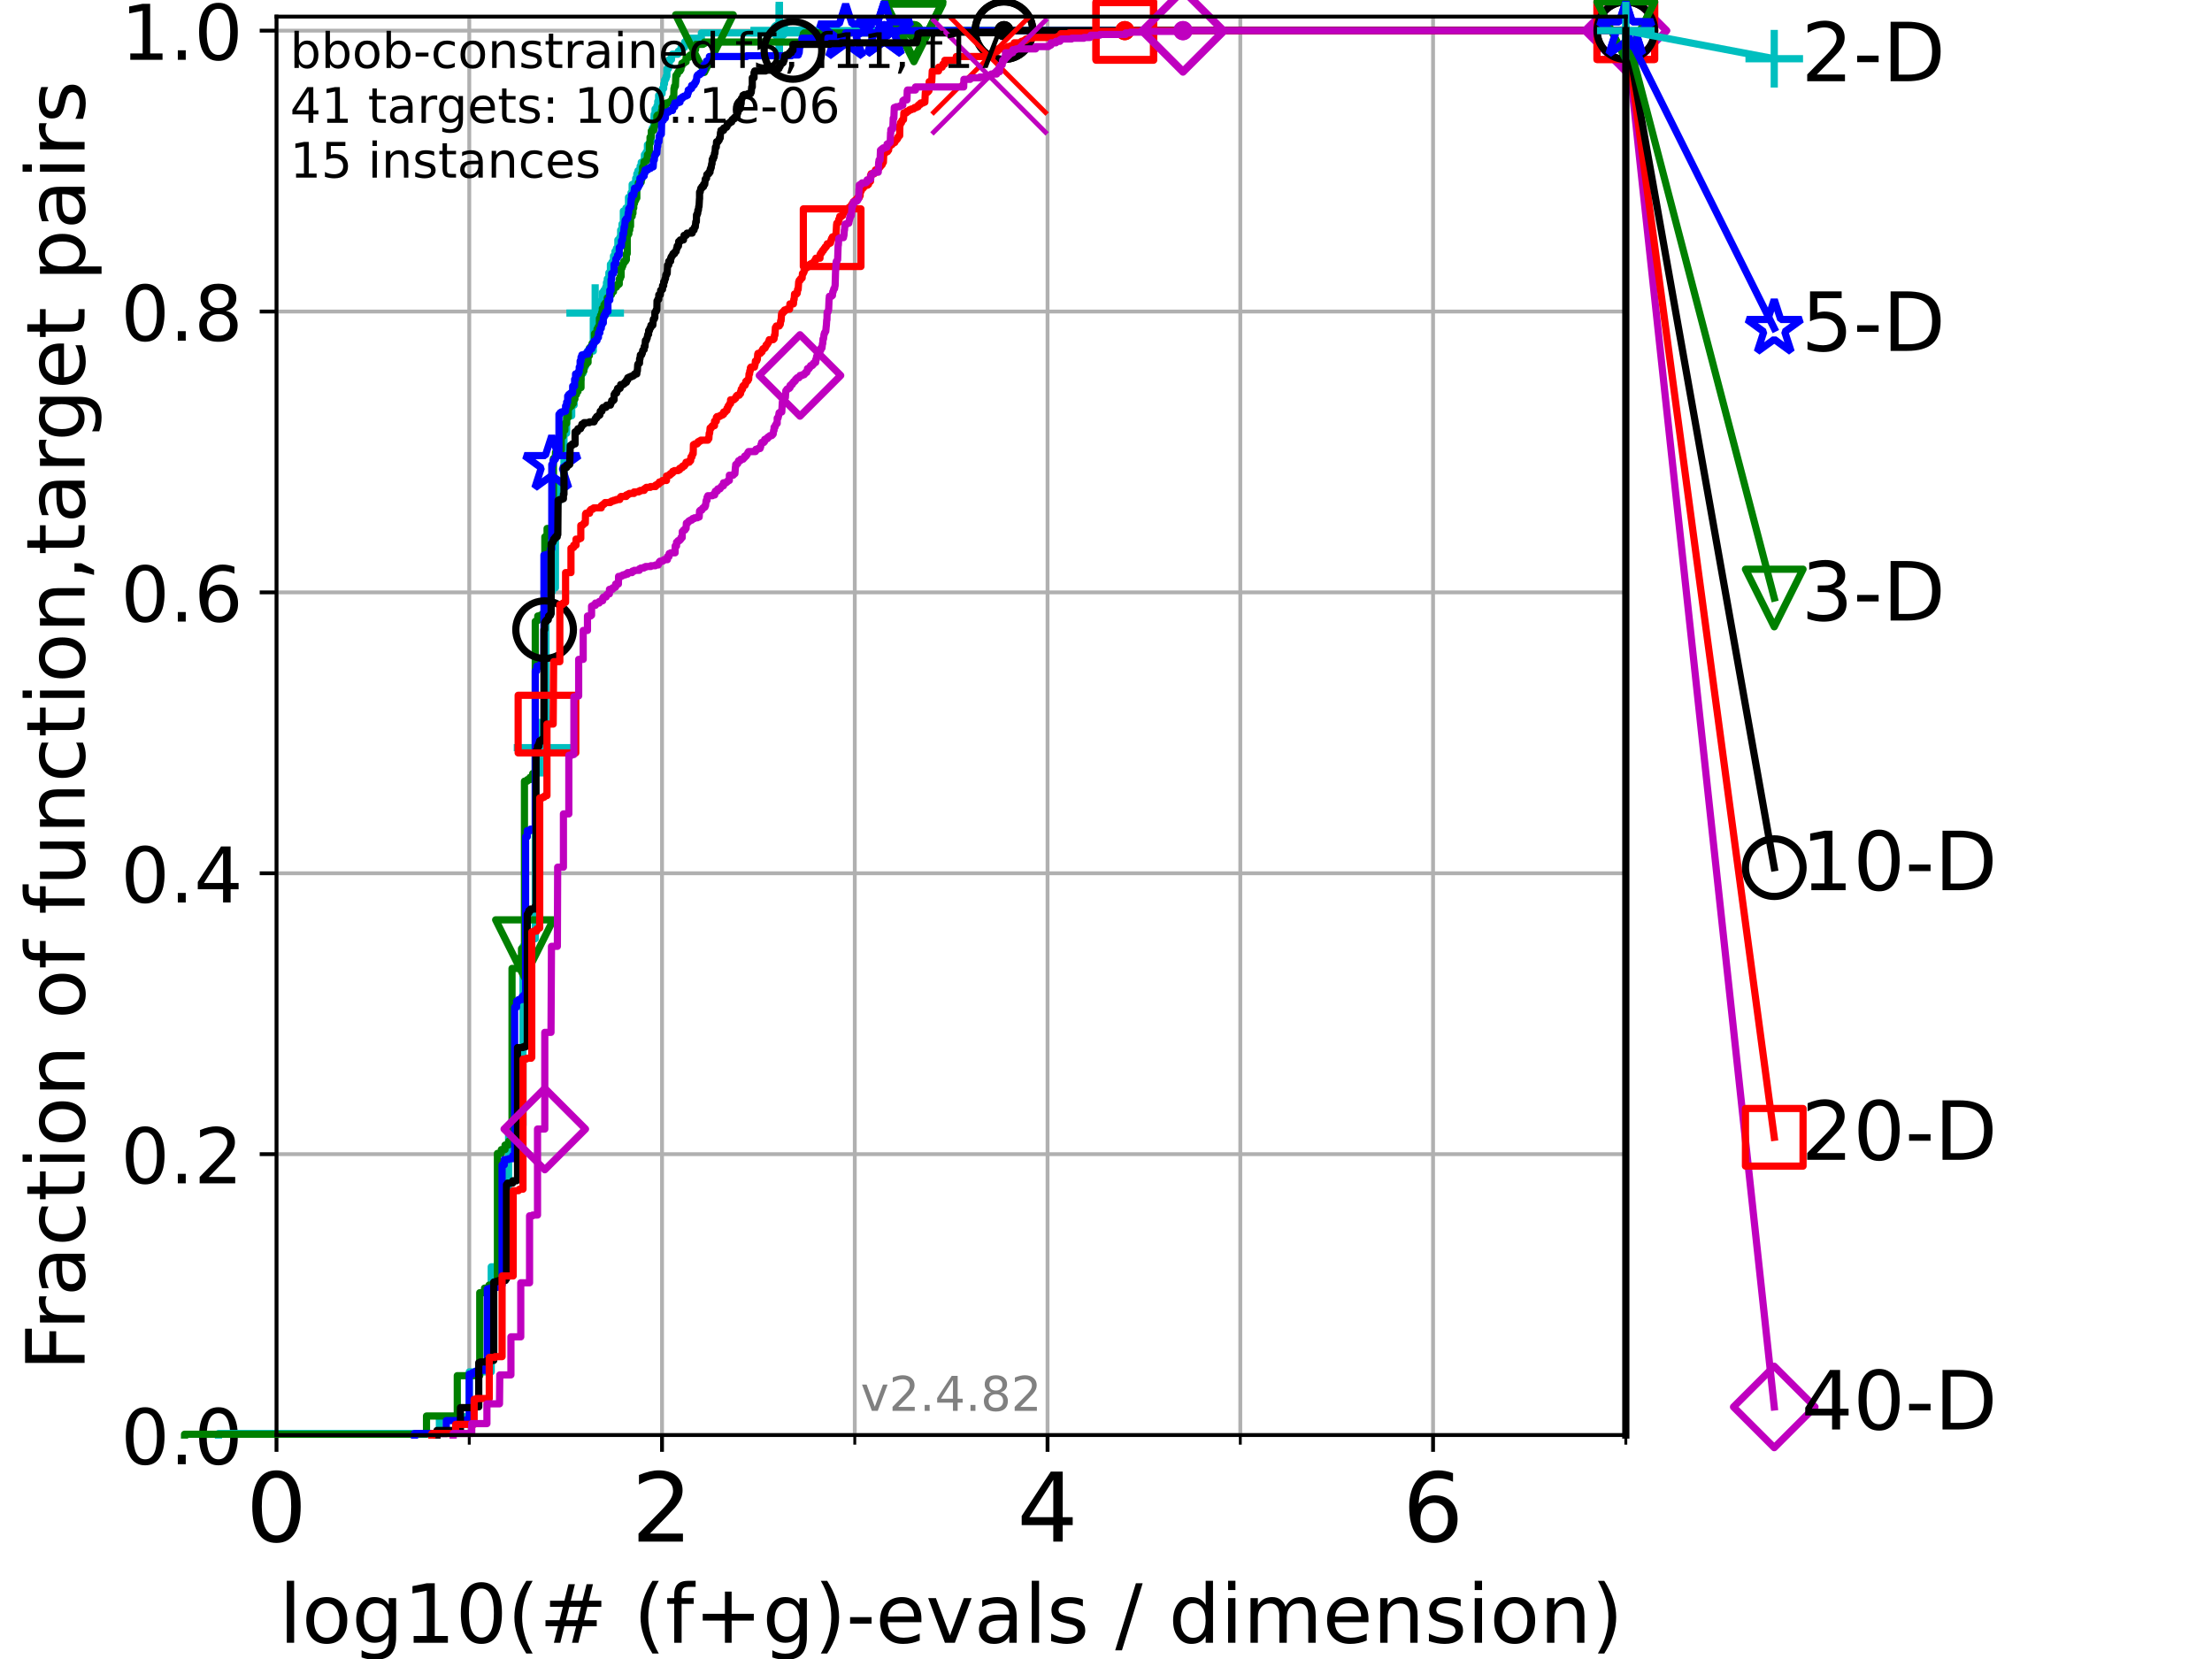 <?xml version="1.0" encoding="utf-8" standalone="no"?>
<!DOCTYPE svg PUBLIC "-//W3C//DTD SVG 1.1//EN"
  "http://www.w3.org/Graphics/SVG/1.1/DTD/svg11.dtd">
<!-- Created with matplotlib (https://matplotlib.org/) -->
<svg height="345.6pt" version="1.1" viewBox="0 0 460.8 345.6" width="460.8pt" xmlns="http://www.w3.org/2000/svg" xmlns:xlink="http://www.w3.org/1999/xlink">
 <defs>
  <style type="text/css">*{stroke-linecap:butt;stroke-linejoin:round;}</style>
 </defs>
 <g id="figure_1">
  <g id="patch_1">
   <path d="M 0 345.6 
L 460.8 345.6 
L 460.8 0 
L 0 0 
z
" style="fill:#ffffff;"/>
  </g>
  <g id="axes_1">
   <g id="patch_2">
    <path d="M 57.6 298.944 
L 338.688 298.944 
L 338.688 3.456 
L 57.6 3.456 
z
" style="fill:#ffffff;"/>
   </g>
   <g id="matplotlib.axis_1">
    <g id="xtick_1">
     <g id="line2d_1">
      <path clip-path="url(#p363dc93355)" d="M 57.6 298.944 
L 57.6 3.456 
" style="fill:none;stroke:#b0b0b0;stroke-linecap:square;stroke-width:0.8;"/>
     </g>
     <g id="line2d_2">
      <defs>
       <path d="M 0 0 
L 0 3.5 
" id="m6ca84da290" style="stroke:#000000;stroke-width:0.8;"/>
      </defs>
      <g>
       <use style="stroke:#000000;stroke-width:0.8;" x="57.6" xlink:href="#m6ca84da290" y="298.944"/>
      </g>
     </g>
     <g id="text_1">
      <!-- 0 -->
      <g transform="translate(51.237 321.141)scale(0.2 -0.2)">
       <defs>
        <path d="M 31.781 66.406 
Q 24.172 66.406 20.328 58.906 
Q 16.5 51.422 16.5 36.375 
Q 16.5 21.391 20.328 13.891 
Q 24.172 6.391 31.781 6.391 
Q 39.453 6.391 43.281 13.891 
Q 47.125 21.391 47.125 36.375 
Q 47.125 51.422 43.281 58.906 
Q 39.453 66.406 31.781 66.406 
z
M 31.781 74.219 
Q 44.047 74.219 50.516 64.516 
Q 56.984 54.828 56.984 36.375 
Q 56.984 17.969 50.516 8.266 
Q 44.047 -1.422 31.781 -1.422 
Q 19.531 -1.422 13.062 8.266 
Q 6.594 17.969 6.594 36.375 
Q 6.594 54.828 13.062 64.516 
Q 19.531 74.219 31.781 74.219 
z
" id="DejaVuSans-48"/>
       </defs>
       <use xlink:href="#DejaVuSans-48"/>
      </g>
     </g>
    </g>
    <g id="xtick_2">
     <g id="line2d_3">
      <path clip-path="url(#p363dc93355)" d="M 137.911 298.944 
L 137.911 3.456 
" style="fill:none;stroke:#b0b0b0;stroke-linecap:square;stroke-width:0.8;"/>
     </g>
     <g id="line2d_4">
      <g>
       <use style="stroke:#000000;stroke-width:0.8;" x="137.911" xlink:href="#m6ca84da290" y="298.944"/>
      </g>
     </g>
     <g id="text_2">
      <!-- 2 -->
      <g transform="translate(131.548 321.141)scale(0.2 -0.2)">
       <defs>
        <path d="M 19.188 8.297 
L 53.609 8.297 
L 53.609 0 
L 7.328 0 
L 7.328 8.297 
Q 12.938 14.109 22.625 23.891 
Q 32.328 33.688 34.812 36.531 
Q 39.547 41.844 41.422 45.531 
Q 43.312 49.219 43.312 52.781 
Q 43.312 58.594 39.234 62.25 
Q 35.156 65.922 28.609 65.922 
Q 23.969 65.922 18.812 64.312 
Q 13.672 62.703 7.812 59.422 
L 7.812 69.391 
Q 13.766 71.781 18.938 73 
Q 24.125 74.219 28.422 74.219 
Q 39.75 74.219 46.484 68.547 
Q 53.219 62.891 53.219 53.422 
Q 53.219 48.922 51.531 44.891 
Q 49.859 40.875 45.406 35.406 
Q 44.188 33.984 37.641 27.219 
Q 31.109 20.453 19.188 8.297 
z
" id="DejaVuSans-50"/>
       </defs>
       <use xlink:href="#DejaVuSans-50"/>
      </g>
     </g>
    </g>
    <g id="xtick_3">
     <g id="line2d_5">
      <path clip-path="url(#p363dc93355)" d="M 218.222 298.944 
L 218.222 3.456 
" style="fill:none;stroke:#b0b0b0;stroke-linecap:square;stroke-width:0.8;"/>
     </g>
     <g id="line2d_6">
      <g>
       <use style="stroke:#000000;stroke-width:0.8;" x="218.222" xlink:href="#m6ca84da290" y="298.944"/>
      </g>
     </g>
     <g id="text_3">
      <!-- 4 -->
      <g transform="translate(211.859 321.141)scale(0.2 -0.2)">
       <defs>
        <path d="M 37.797 64.312 
L 12.891 25.391 
L 37.797 25.391 
z
M 35.203 72.906 
L 47.609 72.906 
L 47.609 25.391 
L 58.016 25.391 
L 58.016 17.188 
L 47.609 17.188 
L 47.609 0 
L 37.797 0 
L 37.797 17.188 
L 4.891 17.188 
L 4.891 26.703 
z
" id="DejaVuSans-52"/>
       </defs>
       <use xlink:href="#DejaVuSans-52"/>
      </g>
     </g>
    </g>
    <g id="xtick_4">
     <g id="line2d_7">
      <path clip-path="url(#p363dc93355)" d="M 298.533 298.944 
L 298.533 3.456 
" style="fill:none;stroke:#b0b0b0;stroke-linecap:square;stroke-width:0.8;"/>
     </g>
     <g id="line2d_8">
      <g>
       <use style="stroke:#000000;stroke-width:0.8;" x="298.533" xlink:href="#m6ca84da290" y="298.944"/>
      </g>
     </g>
     <g id="text_4">
      <!-- 6 -->
      <g transform="translate(292.17 321.141)scale(0.2 -0.2)">
       <defs>
        <path d="M 33.016 40.375 
Q 26.375 40.375 22.484 35.828 
Q 18.609 31.297 18.609 23.391 
Q 18.609 15.531 22.484 10.953 
Q 26.375 6.391 33.016 6.391 
Q 39.656 6.391 43.531 10.953 
Q 47.406 15.531 47.406 23.391 
Q 47.406 31.297 43.531 35.828 
Q 39.656 40.375 33.016 40.375 
z
M 52.594 71.297 
L 52.594 62.312 
Q 48.875 64.062 45.094 64.984 
Q 41.312 65.922 37.594 65.922 
Q 27.828 65.922 22.672 59.328 
Q 17.531 52.734 16.797 39.406 
Q 19.672 43.656 24.016 45.922 
Q 28.375 48.188 33.594 48.188 
Q 44.578 48.188 50.953 41.516 
Q 57.328 34.859 57.328 23.391 
Q 57.328 12.156 50.688 5.359 
Q 44.047 -1.422 33.016 -1.422 
Q 20.359 -1.422 13.672 8.266 
Q 6.984 17.969 6.984 36.375 
Q 6.984 53.656 15.188 63.938 
Q 23.391 74.219 37.203 74.219 
Q 40.922 74.219 44.703 73.484 
Q 48.484 72.75 52.594 71.297 
z
" id="DejaVuSans-54"/>
       </defs>
       <use xlink:href="#DejaVuSans-54"/>
      </g>
     </g>
    </g>
    <g id="xtick_5">
     <g id="line2d_9">
      <path clip-path="url(#p363dc93355)" d="M 97.755 298.944 
L 97.755 3.456 
" style="fill:none;stroke:#b0b0b0;stroke-linecap:square;stroke-width:0.8;"/>
     </g>
     <g id="line2d_10">
      <defs>
       <path d="M 0 0 
L 0 2 
" id="m62922ab081" style="stroke:#000000;stroke-width:0.6;"/>
      </defs>
      <g>
       <use style="stroke:#000000;stroke-width:0.6;" x="97.755" xlink:href="#m62922ab081" y="298.944"/>
      </g>
     </g>
    </g>
    <g id="xtick_6">
     <g id="line2d_11">
      <path clip-path="url(#p363dc93355)" d="M 178.066 298.944 
L 178.066 3.456 
" style="fill:none;stroke:#b0b0b0;stroke-linecap:square;stroke-width:0.8;"/>
     </g>
     <g id="line2d_12">
      <g>
       <use style="stroke:#000000;stroke-width:0.6;" x="178.066" xlink:href="#m62922ab081" y="298.944"/>
      </g>
     </g>
    </g>
    <g id="xtick_7">
     <g id="line2d_13">
      <path clip-path="url(#p363dc93355)" d="M 258.377 298.944 
L 258.377 3.456 
" style="fill:none;stroke:#b0b0b0;stroke-linecap:square;stroke-width:0.8;"/>
     </g>
     <g id="line2d_14">
      <g>
       <use style="stroke:#000000;stroke-width:0.6;" x="258.377" xlink:href="#m62922ab081" y="298.944"/>
      </g>
     </g>
    </g>
    <g id="xtick_8">
     <g id="line2d_15">
      <path clip-path="url(#p363dc93355)" d="M 338.688 298.944 
L 338.688 3.456 
" style="fill:none;stroke:#b0b0b0;stroke-linecap:square;stroke-width:0.8;"/>
     </g>
     <g id="line2d_16">
      <g>
       <use style="stroke:#000000;stroke-width:0.6;" x="338.688" xlink:href="#m62922ab081" y="298.944"/>
      </g>
     </g>
    </g>
    <g id="text_5">
     <!-- log10(# (f+g)-evals / dimension) -->
     <g transform="translate(58.145 342.218)scale(0.17 -0.17)">
      <defs>
       <path d="M 9.422 75.984 
L 18.406 75.984 
L 18.406 0 
L 9.422 0 
z
" id="DejaVuSans-108"/>
       <path d="M 30.609 48.391 
Q 23.391 48.391 19.188 42.75 
Q 14.984 37.109 14.984 27.297 
Q 14.984 17.484 19.156 11.844 
Q 23.344 6.203 30.609 6.203 
Q 37.797 6.203 41.984 11.859 
Q 46.188 17.531 46.188 27.297 
Q 46.188 37.016 41.984 42.703 
Q 37.797 48.391 30.609 48.391 
z
M 30.609 56 
Q 42.328 56 49.016 48.375 
Q 55.719 40.766 55.719 27.297 
Q 55.719 13.875 49.016 6.219 
Q 42.328 -1.422 30.609 -1.422 
Q 18.844 -1.422 12.172 6.219 
Q 5.516 13.875 5.516 27.297 
Q 5.516 40.766 12.172 48.375 
Q 18.844 56 30.609 56 
z
" id="DejaVuSans-111"/>
       <path d="M 45.406 27.984 
Q 45.406 37.75 41.375 43.109 
Q 37.359 48.484 30.078 48.484 
Q 22.859 48.484 18.828 43.109 
Q 14.797 37.75 14.797 27.984 
Q 14.797 18.266 18.828 12.891 
Q 22.859 7.516 30.078 7.516 
Q 37.359 7.516 41.375 12.891 
Q 45.406 18.266 45.406 27.984 
z
M 54.391 6.781 
Q 54.391 -7.172 48.188 -13.984 
Q 42 -20.797 29.203 -20.797 
Q 24.469 -20.797 20.266 -20.094 
Q 16.062 -19.391 12.109 -17.922 
L 12.109 -9.188 
Q 16.062 -11.328 19.922 -12.344 
Q 23.781 -13.375 27.781 -13.375 
Q 36.625 -13.375 41.016 -8.766 
Q 45.406 -4.156 45.406 5.172 
L 45.406 9.625 
Q 42.625 4.781 38.281 2.391 
Q 33.938 0 27.875 0 
Q 17.828 0 11.672 7.656 
Q 5.516 15.328 5.516 27.984 
Q 5.516 40.672 11.672 48.328 
Q 17.828 56 27.875 56 
Q 33.938 56 38.281 53.609 
Q 42.625 51.219 45.406 46.391 
L 45.406 54.688 
L 54.391 54.688 
z
" id="DejaVuSans-103"/>
       <path d="M 12.406 8.297 
L 28.516 8.297 
L 28.516 63.922 
L 10.984 60.406 
L 10.984 69.391 
L 28.422 72.906 
L 38.281 72.906 
L 38.281 8.297 
L 54.391 8.297 
L 54.391 0 
L 12.406 0 
z
" id="DejaVuSans-49"/>
       <path d="M 31 75.875 
Q 24.469 64.656 21.281 53.656 
Q 18.109 42.672 18.109 31.391 
Q 18.109 20.125 21.312 9.062 
Q 24.516 -2 31 -13.188 
L 23.188 -13.188 
Q 15.875 -1.703 12.234 9.375 
Q 8.594 20.453 8.594 31.391 
Q 8.594 42.281 12.203 53.312 
Q 15.828 64.359 23.188 75.875 
z
" id="DejaVuSans-40"/>
       <path d="M 51.125 44 
L 36.922 44 
L 32.812 27.688 
L 47.125 27.688 
z
M 43.797 71.781 
L 38.719 51.516 
L 52.984 51.516 
L 58.109 71.781 
L 65.922 71.781 
L 60.891 51.516 
L 76.125 51.516 
L 76.125 44 
L 58.984 44 
L 54.984 27.688 
L 70.516 27.688 
L 70.516 20.219 
L 53.078 20.219 
L 48 0 
L 40.188 0 
L 45.219 20.219 
L 30.906 20.219 
L 25.875 0 
L 18.016 0 
L 23.094 20.219 
L 7.719 20.219 
L 7.719 27.688 
L 24.906 27.688 
L 29 44 
L 13.281 44 
L 13.281 51.516 
L 30.906 51.516 
L 35.891 71.781 
z
" id="DejaVuSans-35"/>
       <path id="DejaVuSans-32"/>
       <path d="M 37.109 75.984 
L 37.109 68.5 
L 28.516 68.5 
Q 23.688 68.5 21.797 66.547 
Q 19.922 64.594 19.922 59.516 
L 19.922 54.688 
L 34.719 54.688 
L 34.719 47.703 
L 19.922 47.703 
L 19.922 0 
L 10.891 0 
L 10.891 47.703 
L 2.297 47.703 
L 2.297 54.688 
L 10.891 54.688 
L 10.891 58.5 
Q 10.891 67.625 15.141 71.797 
Q 19.391 75.984 28.609 75.984 
z
" id="DejaVuSans-102"/>
       <path d="M 46 62.703 
L 46 35.5 
L 73.188 35.5 
L 73.188 27.203 
L 46 27.203 
L 46 0 
L 37.797 0 
L 37.797 27.203 
L 10.594 27.203 
L 10.594 35.5 
L 37.797 35.5 
L 37.797 62.703 
z
" id="DejaVuSans-43"/>
       <path d="M 8.016 75.875 
L 15.828 75.875 
Q 23.141 64.359 26.781 53.312 
Q 30.422 42.281 30.422 31.391 
Q 30.422 20.453 26.781 9.375 
Q 23.141 -1.703 15.828 -13.188 
L 8.016 -13.188 
Q 14.5 -2 17.703 9.062 
Q 20.906 20.125 20.906 31.391 
Q 20.906 42.672 17.703 53.656 
Q 14.5 64.656 8.016 75.875 
z
" id="DejaVuSans-41"/>
       <path d="M 4.891 31.391 
L 31.203 31.391 
L 31.203 23.391 
L 4.891 23.391 
z
" id="DejaVuSans-45"/>
       <path d="M 56.203 29.594 
L 56.203 25.203 
L 14.891 25.203 
Q 15.484 15.922 20.484 11.062 
Q 25.484 6.203 34.422 6.203 
Q 39.594 6.203 44.453 7.469 
Q 49.312 8.734 54.109 11.281 
L 54.109 2.781 
Q 49.266 0.734 44.188 -0.344 
Q 39.109 -1.422 33.891 -1.422 
Q 20.797 -1.422 13.156 6.188 
Q 5.516 13.812 5.516 26.812 
Q 5.516 40.234 12.766 48.109 
Q 20.016 56 32.328 56 
Q 43.359 56 49.781 48.891 
Q 56.203 41.797 56.203 29.594 
z
M 47.219 32.234 
Q 47.125 39.594 43.094 43.984 
Q 39.062 48.391 32.422 48.391 
Q 24.906 48.391 20.391 44.141 
Q 15.875 39.891 15.188 32.172 
z
" id="DejaVuSans-101"/>
       <path d="M 2.984 54.688 
L 12.5 54.688 
L 29.594 8.797 
L 46.688 54.688 
L 56.203 54.688 
L 35.688 0 
L 23.484 0 
z
" id="DejaVuSans-118"/>
       <path d="M 34.281 27.484 
Q 23.391 27.484 19.188 25 
Q 14.984 22.516 14.984 16.5 
Q 14.984 11.719 18.141 8.906 
Q 21.297 6.109 26.703 6.109 
Q 34.188 6.109 38.703 11.406 
Q 43.219 16.703 43.219 25.484 
L 43.219 27.484 
z
M 52.203 31.203 
L 52.203 0 
L 43.219 0 
L 43.219 8.297 
Q 40.141 3.328 35.547 0.953 
Q 30.953 -1.422 24.312 -1.422 
Q 15.922 -1.422 10.953 3.297 
Q 6 8.016 6 15.922 
Q 6 25.141 12.172 29.828 
Q 18.359 34.516 30.609 34.516 
L 43.219 34.516 
L 43.219 35.406 
Q 43.219 41.609 39.141 45 
Q 35.062 48.391 27.688 48.391 
Q 23 48.391 18.547 47.266 
Q 14.109 46.141 10.016 43.891 
L 10.016 52.203 
Q 14.938 54.109 19.578 55.047 
Q 24.219 56 28.609 56 
Q 40.484 56 46.344 49.844 
Q 52.203 43.703 52.203 31.203 
z
" id="DejaVuSans-97"/>
       <path d="M 44.281 53.078 
L 44.281 44.578 
Q 40.484 46.531 36.375 47.5 
Q 32.281 48.484 27.875 48.484 
Q 21.188 48.484 17.844 46.438 
Q 14.5 44.391 14.5 40.281 
Q 14.5 37.156 16.891 35.375 
Q 19.281 33.594 26.516 31.984 
L 29.594 31.297 
Q 39.156 29.25 43.188 25.516 
Q 47.219 21.781 47.219 15.094 
Q 47.219 7.469 41.188 3.016 
Q 35.156 -1.422 24.609 -1.422 
Q 20.219 -1.422 15.453 -0.562 
Q 10.688 0.297 5.422 2 
L 5.422 11.281 
Q 10.406 8.688 15.234 7.391 
Q 20.062 6.109 24.812 6.109 
Q 31.156 6.109 34.562 8.281 
Q 37.984 10.453 37.984 14.406 
Q 37.984 18.062 35.516 20.016 
Q 33.062 21.969 24.703 23.781 
L 21.578 24.516 
Q 13.234 26.266 9.516 29.906 
Q 5.812 33.547 5.812 39.891 
Q 5.812 47.609 11.281 51.797 
Q 16.75 56 26.812 56 
Q 31.781 56 36.172 55.266 
Q 40.578 54.547 44.281 53.078 
z
" id="DejaVuSans-115"/>
       <path d="M 25.391 72.906 
L 33.688 72.906 
L 8.297 -9.281 
L 0 -9.281 
z
" id="DejaVuSans-47"/>
       <path d="M 45.406 46.391 
L 45.406 75.984 
L 54.391 75.984 
L 54.391 0 
L 45.406 0 
L 45.406 8.203 
Q 42.578 3.328 38.25 0.953 
Q 33.938 -1.422 27.875 -1.422 
Q 17.969 -1.422 11.734 6.484 
Q 5.516 14.406 5.516 27.297 
Q 5.516 40.188 11.734 48.094 
Q 17.969 56 27.875 56 
Q 33.938 56 38.25 53.625 
Q 42.578 51.266 45.406 46.391 
z
M 14.797 27.297 
Q 14.797 17.391 18.875 11.75 
Q 22.953 6.109 30.078 6.109 
Q 37.203 6.109 41.297 11.75 
Q 45.406 17.391 45.406 27.297 
Q 45.406 37.203 41.297 42.844 
Q 37.203 48.484 30.078 48.484 
Q 22.953 48.484 18.875 42.844 
Q 14.797 37.203 14.797 27.297 
z
" id="DejaVuSans-100"/>
       <path d="M 9.422 54.688 
L 18.406 54.688 
L 18.406 0 
L 9.422 0 
z
M 9.422 75.984 
L 18.406 75.984 
L 18.406 64.594 
L 9.422 64.594 
z
" id="DejaVuSans-105"/>
       <path d="M 52 44.188 
Q 55.375 50.25 60.062 53.125 
Q 64.75 56 71.094 56 
Q 79.641 56 84.281 50.016 
Q 88.922 44.047 88.922 33.016 
L 88.922 0 
L 79.891 0 
L 79.891 32.719 
Q 79.891 40.578 77.094 44.375 
Q 74.312 48.188 68.609 48.188 
Q 61.625 48.188 57.562 43.547 
Q 53.516 38.922 53.516 30.906 
L 53.516 0 
L 44.484 0 
L 44.484 32.719 
Q 44.484 40.625 41.703 44.406 
Q 38.922 48.188 33.109 48.188 
Q 26.219 48.188 22.156 43.531 
Q 18.109 38.875 18.109 30.906 
L 18.109 0 
L 9.078 0 
L 9.078 54.688 
L 18.109 54.688 
L 18.109 46.188 
Q 21.188 51.219 25.484 53.609 
Q 29.781 56 35.688 56 
Q 41.656 56 45.828 52.969 
Q 50 49.953 52 44.188 
z
" id="DejaVuSans-109"/>
       <path d="M 54.891 33.016 
L 54.891 0 
L 45.906 0 
L 45.906 32.719 
Q 45.906 40.484 42.875 44.328 
Q 39.844 48.188 33.797 48.188 
Q 26.516 48.188 22.312 43.547 
Q 18.109 38.922 18.109 30.906 
L 18.109 0 
L 9.078 0 
L 9.078 54.688 
L 18.109 54.688 
L 18.109 46.188 
Q 21.344 51.125 25.703 53.562 
Q 30.078 56 35.797 56 
Q 45.219 56 50.047 50.172 
Q 54.891 44.344 54.891 33.016 
z
" id="DejaVuSans-110"/>
      </defs>
      <use xlink:href="#DejaVuSans-108"/>
      <use x="27.783" xlink:href="#DejaVuSans-111"/>
      <use x="88.965" xlink:href="#DejaVuSans-103"/>
      <use x="152.441" xlink:href="#DejaVuSans-49"/>
      <use x="216.064" xlink:href="#DejaVuSans-48"/>
      <use x="279.688" xlink:href="#DejaVuSans-40"/>
      <use x="318.701" xlink:href="#DejaVuSans-35"/>
      <use x="402.49" xlink:href="#DejaVuSans-32"/>
      <use x="434.277" xlink:href="#DejaVuSans-40"/>
      <use x="473.291" xlink:href="#DejaVuSans-102"/>
      <use x="508.496" xlink:href="#DejaVuSans-43"/>
      <use x="592.285" xlink:href="#DejaVuSans-103"/>
      <use x="655.762" xlink:href="#DejaVuSans-41"/>
      <use x="694.775" xlink:href="#DejaVuSans-45"/>
      <use x="730.859" xlink:href="#DejaVuSans-101"/>
      <use x="792.383" xlink:href="#DejaVuSans-118"/>
      <use x="851.562" xlink:href="#DejaVuSans-97"/>
      <use x="912.842" xlink:href="#DejaVuSans-108"/>
      <use x="940.625" xlink:href="#DejaVuSans-115"/>
      <use x="992.725" xlink:href="#DejaVuSans-32"/>
      <use x="1024.512" xlink:href="#DejaVuSans-47"/>
      <use x="1058.203" xlink:href="#DejaVuSans-32"/>
      <use x="1089.99" xlink:href="#DejaVuSans-100"/>
      <use x="1153.467" xlink:href="#DejaVuSans-105"/>
      <use x="1181.25" xlink:href="#DejaVuSans-109"/>
      <use x="1278.662" xlink:href="#DejaVuSans-101"/>
      <use x="1340.186" xlink:href="#DejaVuSans-110"/>
      <use x="1403.564" xlink:href="#DejaVuSans-115"/>
      <use x="1455.664" xlink:href="#DejaVuSans-105"/>
      <use x="1483.447" xlink:href="#DejaVuSans-111"/>
      <use x="1544.629" xlink:href="#DejaVuSans-110"/>
      <use x="1608.008" xlink:href="#DejaVuSans-41"/>
     </g>
    </g>
   </g>
   <g id="matplotlib.axis_2">
    <g id="ytick_1">
     <g id="line2d_17">
      <path clip-path="url(#p363dc93355)" d="M 57.6 298.944 
L 338.688 298.944 
" style="fill:none;stroke:#b0b0b0;stroke-linecap:square;stroke-width:0.8;"/>
     </g>
     <g id="line2d_18">
      <defs>
       <path d="M 0 0 
L -3.5 0 
" id="ma11febef10" style="stroke:#000000;stroke-width:0.8;"/>
      </defs>
      <g>
       <use style="stroke:#000000;stroke-width:0.8;" x="57.6" xlink:href="#ma11febef10" y="298.944"/>
      </g>
     </g>
     <g id="text_6">
      <!-- 0.0 -->
      <g transform="translate(25.155 305.023)scale(0.16 -0.16)">
       <defs>
        <path d="M 10.688 12.406 
L 21 12.406 
L 21 0 
L 10.688 0 
z
" id="DejaVuSans-46"/>
       </defs>
       <use xlink:href="#DejaVuSans-48"/>
       <use x="63.623" xlink:href="#DejaVuSans-46"/>
       <use x="95.41" xlink:href="#DejaVuSans-48"/>
      </g>
     </g>
    </g>
    <g id="ytick_2">
     <g id="line2d_19">
      <path clip-path="url(#p363dc93355)" d="M 57.6 240.432 
L 338.688 240.432 
" style="fill:none;stroke:#b0b0b0;stroke-linecap:square;stroke-width:0.8;"/>
     </g>
     <g id="line2d_20">
      <g>
       <use style="stroke:#000000;stroke-width:0.8;" x="57.6" xlink:href="#ma11febef10" y="240.432"/>
      </g>
     </g>
     <g id="text_7">
      <!-- 0.2 -->
      <g transform="translate(25.155 246.51)scale(0.16 -0.16)">
       <use xlink:href="#DejaVuSans-48"/>
       <use x="63.623" xlink:href="#DejaVuSans-46"/>
       <use x="95.41" xlink:href="#DejaVuSans-50"/>
      </g>
     </g>
    </g>
    <g id="ytick_3">
     <g id="line2d_21">
      <path clip-path="url(#p363dc93355)" d="M 57.6 181.919 
L 338.688 181.919 
" style="fill:none;stroke:#b0b0b0;stroke-linecap:square;stroke-width:0.8;"/>
     </g>
     <g id="line2d_22">
      <g>
       <use style="stroke:#000000;stroke-width:0.8;" x="57.6" xlink:href="#ma11febef10" y="181.919"/>
      </g>
     </g>
     <g id="text_8">
      <!-- 0.4 -->
      <g transform="translate(25.155 187.998)scale(0.16 -0.16)">
       <use xlink:href="#DejaVuSans-48"/>
       <use x="63.623" xlink:href="#DejaVuSans-46"/>
       <use x="95.41" xlink:href="#DejaVuSans-52"/>
      </g>
     </g>
    </g>
    <g id="ytick_4">
     <g id="line2d_23">
      <path clip-path="url(#p363dc93355)" d="M 57.6 123.407 
L 338.688 123.407 
" style="fill:none;stroke:#b0b0b0;stroke-linecap:square;stroke-width:0.8;"/>
     </g>
     <g id="line2d_24">
      <g>
       <use style="stroke:#000000;stroke-width:0.8;" x="57.6" xlink:href="#ma11febef10" y="123.407"/>
      </g>
     </g>
     <g id="text_9">
      <!-- 0.6 -->
      <g transform="translate(25.155 129.485)scale(0.16 -0.16)">
       <use xlink:href="#DejaVuSans-48"/>
       <use x="63.623" xlink:href="#DejaVuSans-46"/>
       <use x="95.41" xlink:href="#DejaVuSans-54"/>
      </g>
     </g>
    </g>
    <g id="ytick_5">
     <g id="line2d_25">
      <path clip-path="url(#p363dc93355)" d="M 57.6 64.894 
L 338.688 64.894 
" style="fill:none;stroke:#b0b0b0;stroke-linecap:square;stroke-width:0.8;"/>
     </g>
     <g id="line2d_26">
      <g>
       <use style="stroke:#000000;stroke-width:0.8;" x="57.6" xlink:href="#ma11febef10" y="64.894"/>
      </g>
     </g>
     <g id="text_10">
      <!-- 0.8 -->
      <g transform="translate(25.155 70.973)scale(0.16 -0.16)">
       <defs>
        <path d="M 31.781 34.625 
Q 24.75 34.625 20.719 30.859 
Q 16.703 27.094 16.703 20.516 
Q 16.703 13.922 20.719 10.156 
Q 24.75 6.391 31.781 6.391 
Q 38.812 6.391 42.859 10.172 
Q 46.922 13.969 46.922 20.516 
Q 46.922 27.094 42.891 30.859 
Q 38.875 34.625 31.781 34.625 
z
M 21.922 38.812 
Q 15.578 40.375 12.031 44.719 
Q 8.5 49.078 8.5 55.328 
Q 8.5 64.062 14.719 69.141 
Q 20.953 74.219 31.781 74.219 
Q 42.672 74.219 48.875 69.141 
Q 55.078 64.062 55.078 55.328 
Q 55.078 49.078 51.531 44.719 
Q 48 40.375 41.703 38.812 
Q 48.828 37.156 52.797 32.312 
Q 56.781 27.484 56.781 20.516 
Q 56.781 9.906 50.312 4.234 
Q 43.844 -1.422 31.781 -1.422 
Q 19.734 -1.422 13.25 4.234 
Q 6.781 9.906 6.781 20.516 
Q 6.781 27.484 10.781 32.312 
Q 14.797 37.156 21.922 38.812 
z
M 18.312 54.391 
Q 18.312 48.734 21.844 45.562 
Q 25.391 42.391 31.781 42.391 
Q 38.141 42.391 41.719 45.562 
Q 45.312 48.734 45.312 54.391 
Q 45.312 60.062 41.719 63.234 
Q 38.141 66.406 31.781 66.406 
Q 25.391 66.406 21.844 63.234 
Q 18.312 60.062 18.312 54.391 
z
" id="DejaVuSans-56"/>
       </defs>
       <use xlink:href="#DejaVuSans-48"/>
       <use x="63.623" xlink:href="#DejaVuSans-46"/>
       <use x="95.41" xlink:href="#DejaVuSans-56"/>
      </g>
     </g>
    </g>
    <g id="ytick_6">
     <g id="line2d_27">
      <path clip-path="url(#p363dc93355)" d="M 57.6 6.382 
L 338.688 6.382 
" style="fill:none;stroke:#b0b0b0;stroke-linecap:square;stroke-width:0.8;"/>
     </g>
     <g id="line2d_28">
      <g>
       <use style="stroke:#000000;stroke-width:0.8;" x="57.6" xlink:href="#ma11febef10" y="6.382"/>
      </g>
     </g>
     <g id="text_11">
      <!-- 1.0 -->
      <g transform="translate(25.155 12.46)scale(0.16 -0.16)">
       <use xlink:href="#DejaVuSans-49"/>
       <use x="63.623" xlink:href="#DejaVuSans-46"/>
       <use x="95.41" xlink:href="#DejaVuSans-48"/>
      </g>
     </g>
    </g>
    <g id="text_12">
     <!-- Fraction of function,target pairs -->
     <g transform="translate(17.62 285.585)rotate(-90)scale(0.17 -0.17)">
      <defs>
       <path d="M 9.812 72.906 
L 51.703 72.906 
L 51.703 64.594 
L 19.672 64.594 
L 19.672 43.109 
L 48.578 43.109 
L 48.578 34.812 
L 19.672 34.812 
L 19.672 0 
L 9.812 0 
z
" id="DejaVuSans-70"/>
       <path d="M 41.109 46.297 
Q 39.594 47.172 37.812 47.578 
Q 36.031 48 33.891 48 
Q 26.266 48 22.188 43.047 
Q 18.109 38.094 18.109 28.812 
L 18.109 0 
L 9.078 0 
L 9.078 54.688 
L 18.109 54.688 
L 18.109 46.188 
Q 20.953 51.172 25.484 53.578 
Q 30.031 56 36.531 56 
Q 37.453 56 38.578 55.875 
Q 39.703 55.766 41.062 55.516 
z
" id="DejaVuSans-114"/>
       <path d="M 48.781 52.594 
L 48.781 44.188 
Q 44.969 46.297 41.141 47.344 
Q 37.312 48.391 33.406 48.391 
Q 24.656 48.391 19.812 42.844 
Q 14.984 37.312 14.984 27.297 
Q 14.984 17.281 19.812 11.734 
Q 24.656 6.203 33.406 6.203 
Q 37.312 6.203 41.141 7.25 
Q 44.969 8.297 48.781 10.406 
L 48.781 2.094 
Q 45.016 0.344 40.984 -0.531 
Q 36.969 -1.422 32.422 -1.422 
Q 20.062 -1.422 12.781 6.344 
Q 5.516 14.109 5.516 27.297 
Q 5.516 40.672 12.859 48.328 
Q 20.219 56 33.016 56 
Q 37.156 56 41.109 55.141 
Q 45.062 54.297 48.781 52.594 
z
" id="DejaVuSans-99"/>
       <path d="M 18.312 70.219 
L 18.312 54.688 
L 36.812 54.688 
L 36.812 47.703 
L 18.312 47.703 
L 18.312 18.016 
Q 18.312 11.328 20.141 9.422 
Q 21.969 7.516 27.594 7.516 
L 36.812 7.516 
L 36.812 0 
L 27.594 0 
Q 17.188 0 13.234 3.875 
Q 9.281 7.766 9.281 18.016 
L 9.281 47.703 
L 2.688 47.703 
L 2.688 54.688 
L 9.281 54.688 
L 9.281 70.219 
z
" id="DejaVuSans-116"/>
       <path d="M 8.5 21.578 
L 8.5 54.688 
L 17.484 54.688 
L 17.484 21.922 
Q 17.484 14.156 20.5 10.266 
Q 23.531 6.391 29.594 6.391 
Q 36.859 6.391 41.078 11.031 
Q 45.312 15.672 45.312 23.688 
L 45.312 54.688 
L 54.297 54.688 
L 54.297 0 
L 45.312 0 
L 45.312 8.406 
Q 42.047 3.422 37.719 1 
Q 33.406 -1.422 27.688 -1.422 
Q 18.266 -1.422 13.375 4.438 
Q 8.5 10.297 8.5 21.578 
z
M 31.109 56 
z
" id="DejaVuSans-117"/>
       <path d="M 11.719 12.406 
L 22.016 12.406 
L 22.016 4 
L 14.016 -11.625 
L 7.719 -11.625 
L 11.719 4 
z
" id="DejaVuSans-44"/>
       <path d="M 18.109 8.203 
L 18.109 -20.797 
L 9.078 -20.797 
L 9.078 54.688 
L 18.109 54.688 
L 18.109 46.391 
Q 20.953 51.266 25.266 53.625 
Q 29.594 56 35.594 56 
Q 45.562 56 51.781 48.094 
Q 58.016 40.188 58.016 27.297 
Q 58.016 14.406 51.781 6.484 
Q 45.562 -1.422 35.594 -1.422 
Q 29.594 -1.422 25.266 0.953 
Q 20.953 3.328 18.109 8.203 
z
M 48.688 27.297 
Q 48.688 37.203 44.609 42.844 
Q 40.531 48.484 33.406 48.484 
Q 26.266 48.484 22.188 42.844 
Q 18.109 37.203 18.109 27.297 
Q 18.109 17.391 22.188 11.75 
Q 26.266 6.109 33.406 6.109 
Q 40.531 6.109 44.609 11.75 
Q 48.688 17.391 48.688 27.297 
z
" id="DejaVuSans-112"/>
      </defs>
      <use xlink:href="#DejaVuSans-70"/>
      <use x="50.27" xlink:href="#DejaVuSans-114"/>
      <use x="91.383" xlink:href="#DejaVuSans-97"/>
      <use x="152.662" xlink:href="#DejaVuSans-99"/>
      <use x="207.643" xlink:href="#DejaVuSans-116"/>
      <use x="246.852" xlink:href="#DejaVuSans-105"/>
      <use x="274.635" xlink:href="#DejaVuSans-111"/>
      <use x="335.816" xlink:href="#DejaVuSans-110"/>
      <use x="399.195" xlink:href="#DejaVuSans-32"/>
      <use x="430.982" xlink:href="#DejaVuSans-111"/>
      <use x="492.164" xlink:href="#DejaVuSans-102"/>
      <use x="527.369" xlink:href="#DejaVuSans-32"/>
      <use x="559.156" xlink:href="#DejaVuSans-102"/>
      <use x="594.361" xlink:href="#DejaVuSans-117"/>
      <use x="657.74" xlink:href="#DejaVuSans-110"/>
      <use x="721.119" xlink:href="#DejaVuSans-99"/>
      <use x="776.1" xlink:href="#DejaVuSans-116"/>
      <use x="815.309" xlink:href="#DejaVuSans-105"/>
      <use x="843.092" xlink:href="#DejaVuSans-111"/>
      <use x="904.273" xlink:href="#DejaVuSans-110"/>
      <use x="967.652" xlink:href="#DejaVuSans-44"/>
      <use x="999.439" xlink:href="#DejaVuSans-116"/>
      <use x="1038.648" xlink:href="#DejaVuSans-97"/>
      <use x="1099.928" xlink:href="#DejaVuSans-114"/>
      <use x="1139.291" xlink:href="#DejaVuSans-103"/>
      <use x="1202.768" xlink:href="#DejaVuSans-101"/>
      <use x="1264.291" xlink:href="#DejaVuSans-116"/>
      <use x="1303.5" xlink:href="#DejaVuSans-32"/>
      <use x="1335.287" xlink:href="#DejaVuSans-112"/>
      <use x="1398.764" xlink:href="#DejaVuSans-97"/>
      <use x="1460.043" xlink:href="#DejaVuSans-105"/>
      <use x="1487.826" xlink:href="#DejaVuSans-114"/>
      <use x="1528.939" xlink:href="#DejaVuSans-115"/>
     </g>
    </g>
   </g>
   <g id="line2d_29">
    <defs>
     <path d="M 0 1.5 
C 0.398 1.5 0.779 1.342 1.061 1.061 
C 1.342 0.779 1.5 0.398 1.5 0 
C 1.5 -0.398 1.342 -0.779 1.061 -1.061 
C 0.779 -1.342 0.398 -1.5 0 -1.5 
C -0.398 -1.5 -0.779 -1.342 -1.061 -1.061 
C -1.342 -0.779 -1.5 -0.398 -1.5 0 
C -1.5 0.398 -1.342 0.779 -1.061 1.061 
C -0.779 1.342 -0.398 1.5 0 1.5 
z
" id="m89e5e57f2f" style="stroke:#00bfbf;"/>
    </defs>
    <g>
     <use style="fill:#00bfbf;stroke:#00bfbf;" x="162.346" xlink:href="#m89e5e57f2f" y="6.382"/>
     <use style="fill:#00bfbf;stroke:#00bfbf;" x="162.346" xlink:href="#m89e5e57f2f" y="6.382"/>
    </g>
   </g>
   <g id="line2d_30">
    <path d="M 45.512 298.944 
L 45.512 298.627 
L 91.535 298.627 
L 91.535 295.138 
L 97.755 295.138 
L 97.755 285.783 
L 102.331 285.783 
L 102.331 263.9 
L 103.623 263.9 
L 103.623 263.266 
L 104.826 263.266 
L 104.826 262.473 
L 105.952 262.473 
L 105.952 235.357 
L 107.009 235.357 
L 107.009 235.199 
L 108.006 235.199 
L 108.006 234.406 
L 108.949 234.406 
L 108.949 197.142 
L 109.843 197.142 
L 109.843 196.349 
L 110.694 196.349 
L 110.694 195.556 
L 111.506 195.556 
L 111.506 157.499 
L 111.897 157.499 
L 111.897 157.023 
L 112.281 157.023 
L 112.281 156.231 
L 112.656 156.231 
L 112.656 156.072 
L 113.023 156.072 
L 113.023 155.755 
L 113.735 155.755 
L 113.735 124.517 
L 114.08 124.517 
L 114.08 124.041 
L 114.419 124.041 
L 114.419 123.248 
L 115.077 123.248 
L 115.077 122.455 
L 115.711 122.455 
L 115.711 104.695 
L 116.323 104.695 
L 116.323 101.048 
L 116.621 101.048 
L 116.621 100.89 
L 116.914 100.89 
L 116.914 100.414 
L 117.486 100.414 
L 117.486 90.424 
L 117.765 90.424 
L 117.765 90.265 
L 118.04 90.265 
L 118.04 86.777 
L 118.577 86.777 
L 118.577 86.618 
L 119.097 86.618 
L 119.097 84.398 
L 119.603 84.398 
L 119.603 81.385 
L 120.094 81.385 
L 120.094 79.165 
L 120.572 79.165 
L 120.572 79.007 
L 121.037 79.007 
L 121.037 77.738 
L 121.49 77.738 
L 121.49 76.47 
L 121.931 76.47 
L 121.931 75.36 
L 122.362 75.36 
L 122.362 73.14 
L 123.594 73.14 
L 123.594 66.321 
L 123.985 66.321 
L 123.985 65.211 
L 124.744 65.211 
L 124.744 64.577 
L 125.111 64.577 
L 125.111 62.833 
L 125.292 62.833 
L 125.292 62.516 
L 125.471 62.516 
L 125.471 60.93 
L 125.823 60.93 
L 125.823 60.454 
L 126.168 60.454 
L 126.168 59.82 
L 126.338 59.82 
L 126.338 58.868 
L 126.507 58.868 
L 126.507 58.076 
L 126.839 58.076 
L 126.839 56.807 
L 127.165 56.807 
L 127.165 55.063 
L 127.485 55.063 
L 127.485 54.587 
L 127.799 54.587 
L 127.799 53.318 
L 128.108 53.318 
L 128.108 52.367 
L 128.411 52.367 
L 128.411 51.733 
L 128.709 51.733 
L 128.709 49.988 
L 129.002 49.988 
L 129.002 49.671 
L 129.147 49.671 
L 129.147 49.354 
L 129.291 49.354 
L 129.291 47.927 
L 129.433 47.927 
L 129.433 47.768 
L 129.574 47.768 
L 129.574 46.659 
L 129.853 46.659 
L 129.853 43.963 
L 130.128 43.963 
L 130.128 43.804 
L 130.398 43.804 
L 130.398 43.329 
L 130.927 43.329 
L 130.927 41.109 
L 131.44 41.109 
L 131.44 40.157 
L 131.691 40.157 
L 131.691 38.413 
L 132.182 38.413 
L 132.182 38.096 
L 132.423 38.096 
L 132.423 37.144 
L 132.66 37.144 
L 132.66 36.193 
L 132.894 36.193 
L 132.894 35.559 
L 133.353 35.559 
L 133.353 34.607 
L 133.578 34.607 
L 133.578 33.814 
L 134.019 33.814 
L 134.019 33.497 
L 134.236 33.497 
L 134.236 32.229 
L 134.45 32.229 
L 134.45 31.911 
L 134.661 31.911 
L 134.661 31.594 
L 134.87 31.594 
L 134.87 30.167 
L 135.077 30.167 
L 135.179 29.85 
L 135.482 29.85 
L 135.482 29.374 
L 135.682 29.374 
L 135.682 27.313 
L 135.879 27.313 
L 135.879 26.679 
L 136.17 26.679 
L 136.266 23.824 
L 136.457 23.824 
L 136.457 22.714 
L 136.832 22.714 
L 136.832 22.08 
L 137.016 22.08 
L 137.016 21.129 
L 137.199 21.129 
L 137.199 19.86 
L 137.38 19.86 
L 137.38 19.702 
L 137.559 19.702 
L 137.559 19.543 
L 137.911 19.543 
L 137.998 18.433 
L 138.256 18.433 
L 138.256 17.482 
L 138.426 17.482 
L 138.426 16.689 
L 138.595 16.689 
L 138.595 16.372 
L 138.762 16.372 
L 138.762 15.896 
L 138.927 15.896 
L 138.927 14.31 
L 139.253 14.31 
L 139.253 13.834 
L 139.414 13.834 
L 139.414 12.407 
L 139.887 12.407 
L 139.887 11.456 
L 140.042 11.456 
L 140.042 11.297 
L 141.235 11.297 
L 141.307 10.663 
L 141.802 10.663 
L 141.872 9.87 
L 142.62 9.87 
L 142.62 8.76 
L 143.015 8.76 
L 143.015 8.284 
L 143.779 8.284 
L 143.779 8.126 
L 143.903 8.126 
L 143.903 7.967 
L 146.107 7.967 
L 146.107 6.857 
L 162.346 6.857 
L 162.346 6.382 
L 338.688 6.382 
L 338.688 6.382 
" style="fill:none;stroke:#00bfbf;stroke-linecap:square;stroke-width:1.5;"/>
   </g>
   <g id="line2d_31">
    <defs>
     <path d="M -6 0 
L 6 0 
M 0 6 
L 0 -6 
" id="maa4a49d368" style="stroke:#00bfbf;stroke-width:1.5;"/>
    </defs>
    <g>
     <use style="fill-opacity:0;stroke:#00bfbf;stroke-width:1.5;" x="113.023" xlink:href="#maa4a49d368" y="155.755"/>
     <use style="fill-opacity:0;stroke:#00bfbf;stroke-width:1.5;" x="123.985" xlink:href="#maa4a49d368" y="65.211"/>
     <use style="fill-opacity:0;stroke:#00bfbf;stroke-width:1.5;" x="162.346" xlink:href="#maa4a49d368" y="6.857"/>
     <use style="fill-opacity:0;stroke:#00bfbf;stroke-width:1.5;" x="162.346" xlink:href="#maa4a49d368" y="6.382"/>
     <use style="fill-opacity:0;stroke:#00bfbf;stroke-width:1.5;" x="162.346" xlink:href="#maa4a49d368" y="6.382"/>
     <use style="fill-opacity:0;stroke:#00bfbf;stroke-width:1.5;" x="338.688" xlink:href="#maa4a49d368" y="6.382"/>
    </g>
   </g>
   <g id="line2d_32">
    <path style="fill:none;stroke:#00bfbf;stroke-linecap:square;stroke-width:1.5;"/>
    <g/>
   </g>
   <g id="line2d_33">
    <defs>
     <path d="M 0 1.5 
C 0.398 1.5 0.779 1.342 1.061 1.061 
C 1.342 0.779 1.5 0.398 1.5 0 
C 1.5 -0.398 1.342 -0.779 1.061 -1.061 
C 0.779 -1.342 0.398 -1.5 0 -1.5 
C -0.398 -1.5 -0.779 -1.342 -1.061 -1.061 
C -1.342 -0.779 -1.5 -0.398 -1.5 0 
C -1.5 0.398 -1.342 0.779 -1.061 1.061 
C -0.779 1.342 -0.398 1.5 0 1.5 
z
" id="m5de90d5077" style="stroke:#008000;"/>
    </defs>
    <g>
     <use style="fill:#008000;stroke:#008000;" x="190.385" xlink:href="#m5de90d5077" y="6.382"/>
     <use style="fill:#008000;stroke:#008000;" x="190.385" xlink:href="#m5de90d5077" y="6.382"/>
    </g>
   </g>
   <g id="line2d_34">
    <path d="M 38.441 298.944 
L 38.441 298.785 
L 88.847 298.785 
L 88.847 294.98 
L 95.26 294.98 
L 95.26 286.576 
L 99.938 286.576 
L 99.938 269.291 
L 100.935 269.291 
L 100.935 268.34 
L 101.878 268.34 
L 101.878 267.706 
L 102.772 267.706 
L 102.772 267.388 
L 103.623 267.388 
L 103.623 240.273 
L 104.435 240.273 
L 104.435 239.48 
L 105.21 239.48 
L 105.21 238.529 
L 105.952 238.529 
L 105.952 237.736 
L 106.664 237.736 
L 106.664 201.74 
L 108.006 201.74 
L 108.006 199.679 
L 108.64 199.679 
L 108.64 197.618 
L 109.252 197.618 
L 109.252 162.732 
L 109.843 162.732 
L 109.843 162.415 
L 110.415 162.415 
L 110.415 161.939 
L 110.969 161.939 
L 110.969 161.146 
L 111.506 161.146 
L 111.506 129.432 
L 111.768 129.432 
L 111.768 129.274 
L 112.026 129.274 
L 112.026 128.322 
L 112.532 128.322 
L 112.532 128.164 
L 113.023 128.164 
L 113.023 127.847 
L 113.501 127.847 
L 113.501 111.831 
L 113.735 111.831 
L 113.735 111.672 
L 113.966 111.672 
L 113.966 110.087 
L 115.291 110.087 
L 115.291 95.498 
L 115.502 95.498 
L 115.502 95.34 
L 115.711 95.34 
L 115.711 94.23 
L 116.122 94.23 
L 116.122 93.912 
L 116.523 93.912 
L 116.523 93.754 
L 116.914 93.754 
L 116.914 90.9 
L 117.298 90.9 
L 117.298 89.79 
L 117.486 89.79 
L 117.486 89.631 
L 117.673 89.631 
L 117.673 88.204 
L 118.04 88.204 
L 118.04 86.935 
L 118.4 86.935 
L 118.4 84.874 
L 118.752 84.874 
L 118.752 84.557 
L 119.097 84.557 
L 119.097 84.081 
L 119.436 84.081 
L 119.436 83.13 
L 119.768 83.13 
L 119.768 82.178 
L 120.094 82.178 
L 120.094 81.544 
L 120.414 81.544 
L 120.414 80.751 
L 121.037 80.751 
L 121.037 78.055 
L 121.189 78.055 
L 121.189 77.58 
L 121.34 77.58 
L 121.34 77.263 
L 121.638 77.263 
L 121.638 76.153 
L 121.931 76.153 
L 121.931 75.835 
L 122.22 75.835 
L 122.22 75.518 
L 122.503 75.518 
L 122.503 74.091 
L 122.782 74.091 
L 122.782 72.505 
L 123.057 72.505 
L 123.057 72.188 
L 123.327 72.188 
L 123.327 71.554 
L 123.594 71.554 
L 123.594 71.395 
L 123.856 71.395 
L 123.856 69.493 
L 124.369 69.493 
L 124.369 68.541 
L 124.62 68.541 
L 124.62 68.066 
L 124.867 68.066 
L 124.867 66.321 
L 125.111 66.321 
L 125.111 65.687 
L 125.352 65.687 
L 125.352 65.053 
L 125.471 65.053 
L 125.471 64.26 
L 125.823 64.26 
L 125.823 63.467 
L 126.054 63.467 
L 126.054 63.15 
L 126.507 63.15 
L 126.507 62.04 
L 126.948 62.04 
L 126.948 61.564 
L 127.165 61.564 
L 127.165 61.406 
L 127.379 61.406 
L 127.379 60.771 
L 127.799 60.771 
L 127.799 60.137 
L 128.006 60.137 
L 128.006 59.82 
L 128.411 59.82 
L 128.411 59.344 
L 128.808 59.344 
L 128.808 59.186 
L 129.002 59.186 
L 129.002 58.076 
L 129.195 58.076 
L 129.195 57.6 
L 129.386 57.6 
L 129.386 55.856 
L 129.574 55.856 
L 129.574 55.38 
L 129.761 55.38 
L 129.761 54.904 
L 129.945 54.904 
L 129.945 54.428 
L 130.309 54.428 
L 130.309 54.111 
L 130.488 54.111 
L 130.488 52.843 
L 130.665 52.843 
L 130.665 49.037 
L 130.84 49.037 
L 130.927 48.72 
L 131.013 48.72 
L 131.013 47.927 
L 131.185 47.927 
L 131.185 47.134 
L 131.355 47.134 
L 131.355 45.073 
L 131.691 45.073 
L 131.691 44.439 
L 131.856 44.439 
L 131.856 43.329 
L 132.02 43.329 
L 132.02 42.377 
L 132.182 42.377 
L 132.182 41.743 
L 132.423 41.743 
L 132.502 41.267 
L 132.66 41.267 
L 132.66 39.206 
L 132.816 39.206 
L 132.816 38.889 
L 132.971 38.889 
L 132.971 38.096 
L 133.125 38.096 
L 133.125 37.937 
L 133.578 37.937 
L 133.578 37.303 
L 133.726 37.303 
L 133.726 36.034 
L 133.873 36.034 
L 133.873 34.766 
L 134.092 34.766 
L 134.164 33.656 
L 134.45 33.656 
L 134.45 33.497 
L 134.731 33.497 
L 134.801 32.863 
L 134.87 32.863 
L 134.87 32.229 
L 135.008 32.229 
L 135.008 32.07 
L 135.281 32.07 
L 135.281 29.85 
L 135.415 29.85 
L 135.415 28.581 
L 135.682 28.581 
L 135.682 27.313 
L 135.813 27.313 
L 135.813 27.154 
L 136.202 27.154 
L 136.202 26.52 
L 136.33 26.52 
L 136.33 26.203 
L 136.457 26.203 
L 136.457 25.886 
L 136.583 25.886 
L 136.583 25.569 
L 136.708 25.569 
L 136.708 25.252 
L 136.832 25.252 
L 136.832 24.142 
L 136.955 24.142 
L 136.955 23.983 
L 137.677 23.983 
L 137.677 23.507 
L 137.794 23.507 
L 137.794 23.032 
L 137.911 23.032 
L 137.911 22.239 
L 138.595 22.239 
L 138.595 21.604 
L 138.817 21.604 
L 138.817 21.446 
L 139.36 21.446 
L 139.36 21.287 
L 139.573 21.287 
L 139.573 21.129 
L 139.887 21.129 
L 139.991 20.653 
L 140.094 20.653 
L 140.094 20.336 
L 140.348 20.336 
L 140.399 18.433 
L 140.499 18.433 
L 140.499 17.957 
L 140.699 17.957 
L 140.797 15.737 
L 140.896 15.737 
L 140.896 15.579 
L 141.09 15.579 
L 141.187 15.103 
L 141.283 15.103 
L 141.379 14.786 
L 141.662 14.786 
L 141.662 14.469 
L 141.849 14.469 
L 141.849 13.834 
L 142.033 13.834 
L 142.033 13.2 
L 142.486 13.2 
L 142.486 12.883 
L 142.928 12.883 
L 142.928 11.932 
L 143.612 11.932 
L 143.612 11.614 
L 143.779 11.614 
L 143.779 11.456 
L 144.59 11.456 
L 144.59 10.346 
L 144.904 10.346 
L 144.982 9.236 
L 146.467 9.236 
L 146.467 9.077 
L 146.749 9.077 
L 146.749 8.76 
L 167.016 8.76 
L 167.126 8.284 
L 167.147 8.284 
L 167.234 7.492 
L 167.342 7.492 
L 167.342 7.016 
L 167.513 7.016 
L 167.513 6.857 
L 190.385 6.857 
L 190.385 6.382 
L 338.688 6.382 
L 338.688 6.382 
" style="fill:none;stroke:#008000;stroke-linecap:square;stroke-width:1.5;"/>
   </g>
   <g id="line2d_35">
    <defs>
     <path d="M -0 6 
L 6 -6 
L -6 -6 
z
" id="ma176512ece" style="stroke:#008000;stroke-linejoin:miter;stroke-width:1.5;"/>
    </defs>
    <g>
     <use style="fill-opacity:0;stroke:#008000;stroke-linejoin:miter;stroke-width:1.5;" x="109.252" xlink:href="#ma176512ece" y="197.618"/>
     <use style="fill-opacity:0;stroke:#008000;stroke-linejoin:miter;stroke-width:1.5;" x="146.749" xlink:href="#ma176512ece" y="9.077"/>
     <use style="fill-opacity:0;stroke:#008000;stroke-linejoin:miter;stroke-width:1.5;" x="190.385" xlink:href="#ma176512ece" y="6.857"/>
     <use style="fill-opacity:0;stroke:#008000;stroke-linejoin:miter;stroke-width:1.5;" x="190.385" xlink:href="#ma176512ece" y="6.382"/>
     <use style="fill-opacity:0;stroke:#008000;stroke-linejoin:miter;stroke-width:1.5;" x="190.385" xlink:href="#ma176512ece" y="6.382"/>
     <use style="fill-opacity:0;stroke:#008000;stroke-linejoin:miter;stroke-width:1.5;" x="338.688" xlink:href="#ma176512ece" y="6.382"/>
    </g>
   </g>
   <g id="line2d_36">
    <path style="fill:none;stroke:#008000;stroke-linecap:square;stroke-width:1.5;"/>
    <g/>
   </g>
   <g id="line2d_37">
    <defs>
     <path d="M 0 1.5 
C 0.398 1.5 0.779 1.342 1.061 1.061 
C 1.342 0.779 1.5 0.398 1.5 0 
C 1.5 -0.398 1.342 -0.779 1.061 -1.061 
C 0.779 -1.342 0.398 -1.5 0 -1.5 
C -0.398 -1.5 -0.779 -1.342 -1.061 -1.061 
C -1.342 -0.779 -1.5 -0.398 -1.5 0 
C -1.5 0.398 -1.342 0.779 -1.061 1.061 
C -0.779 1.342 -0.398 1.5 0 1.5 
z
" id="m0c6a9ac412" style="stroke:#0000ff;"/>
    </defs>
    <g>
     <use style="fill:#0000ff;stroke:#0000ff;" x="184.211" xlink:href="#m0c6a9ac412" y="6.382"/>
     <use style="fill:#0000ff;stroke:#0000ff;" x="184.211" xlink:href="#m0c6a9ac412" y="6.382"/>
    </g>
   </g>
   <g id="line2d_38">
    <path d="M 86.351 298.944 
L 86.351 298.627 
L 92.969 298.627 
L 92.969 295.931 
L 97.044 295.931 
L 97.044 295.773 
L 97.755 295.773 
L 97.755 286.258 
L 98.439 286.258 
L 98.439 285.941 
L 99.098 285.941 
L 99.098 285.624 
L 99.732 285.624 
L 99.732 285.466 
L 100.935 285.466 
L 100.935 285.148 
L 101.507 285.148 
L 101.507 268.498 
L 102.06 268.498 
L 102.06 268.34 
L 102.597 268.34 
L 102.597 268.181 
L 103.623 268.181 
L 103.623 267.706 
L 104.592 267.706 
L 104.592 242.652 
L 105.057 242.652 
L 105.057 241.542 
L 105.952 241.542 
L 105.952 241.383 
L 106.803 241.383 
L 106.803 240.749 
L 107.213 240.749 
L 107.213 209.827 
L 107.614 209.827 
L 107.614 208.559 
L 108.006 208.559 
L 108.006 208.242 
L 108.764 208.242 
L 108.764 207.607 
L 109.132 207.607 
L 109.132 207.29 
L 109.491 207.29 
L 109.491 174.308 
L 109.843 174.308 
L 109.843 173.039 
L 110.527 173.039 
L 110.527 172.722 
L 111.506 172.722 
L 111.506 139.739 
L 111.82 139.739 
L 111.82 138.788 
L 112.432 138.788 
L 112.432 138.629 
L 112.73 138.629 
L 112.73 137.995 
L 113.023 137.995 
L 113.023 137.678 
L 113.311 137.678 
L 113.311 115.637 
L 113.874 115.637 
L 113.874 115.478 
L 114.419 115.478 
L 114.419 115.319 
L 114.685 115.319 
L 114.685 114.368 
L 114.947 114.368 
L 114.947 96.767 
L 115.206 96.767 
L 115.206 95.974 
L 115.46 95.974 
L 115.46 95.657 
L 115.711 95.657 
L 115.711 95.181 
L 115.959 95.181 
L 115.959 94.388 
L 116.203 94.388 
L 116.203 93.912 
L 116.443 93.912 
L 116.443 86.301 
L 116.68 86.301 
L 116.68 85.984 
L 116.914 85.984 
L 116.914 85.825 
L 117.373 85.825 
L 117.373 85.667 
L 117.821 85.667 
L 117.821 84.557 
L 118.04 84.557 
L 118.04 83.764 
L 118.257 83.764 
L 118.257 82.495 
L 118.471 82.495 
L 118.471 82.178 
L 118.682 82.178 
L 118.682 82.02 
L 118.891 82.02 
L 118.891 81.861 
L 119.301 81.861 
L 119.301 80.434 
L 119.702 80.434 
L 119.702 79.007 
L 119.899 79.007 
L 119.899 77.897 
L 120.477 77.897 
L 120.477 77.421 
L 120.666 77.421 
L 120.666 76.47 
L 120.852 76.47 
L 120.852 75.201 
L 121.037 75.201 
L 121.037 74.408 
L 121.219 74.408 
L 121.219 73.933 
L 121.756 73.933 
L 121.756 73.774 
L 122.447 73.774 
L 122.447 73.14 
L 122.782 73.14 
L 122.782 72.664 
L 123.274 72.664 
L 123.274 72.03 
L 123.594 72.03 
L 123.594 71.554 
L 123.751 71.554 
L 123.751 71.078 
L 124.216 71.078 
L 124.216 70.92 
L 124.369 70.92 
L 124.369 70.444 
L 124.52 70.444 
L 124.52 70.285 
L 124.669 70.285 
L 124.669 69.334 
L 124.965 69.334 
L 124.965 68.541 
L 125.111 68.541 
L 125.111 68.383 
L 125.256 68.383 
L 125.256 67.748 
L 125.399 67.748 
L 125.399 67.273 
L 125.683 67.273 
L 125.683 66.163 
L 125.823 66.163 
L 125.823 65.687 
L 126.1 65.687 
L 126.1 65.211 
L 126.236 65.211 
L 126.236 64.894 
L 126.64 64.894 
L 126.64 62.516 
L 127.035 62.516 
L 127.035 60.454 
L 127.294 60.454 
L 127.294 58.234 
L 127.421 58.234 
L 127.421 56.966 
L 127.799 56.966 
L 127.799 56.648 
L 127.923 56.648 
L 127.923 55.063 
L 128.169 55.063 
L 128.169 54.904 
L 128.291 54.904 
L 128.291 53.953 
L 128.411 53.953 
L 128.411 53.794 
L 128.531 53.794 
L 128.531 53.636 
L 128.65 53.636 
L 128.65 53.16 
L 129.002 53.16 
L 129.002 51.574 
L 129.118 51.574 
L 129.118 51.416 
L 129.291 51.416 
L 129.291 51.257 
L 129.461 51.257 
L 129.461 50.147 
L 129.574 50.147 
L 129.574 49.988 
L 129.686 49.988 
L 129.742 48.72 
L 129.909 48.72 
L 130.019 47.293 
L 130.128 47.293 
L 130.237 45.866 
L 130.452 45.866 
L 130.452 45.549 
L 130.77 45.549 
L 130.875 44.28 
L 130.979 44.28 
L 130.979 43.487 
L 131.134 43.487 
L 131.185 43.17 
L 131.389 43.17 
L 131.49 41.426 
L 131.591 41.426 
L 131.591 40.633 
L 132.036 40.633 
L 132.085 39.84 
L 132.182 39.84 
L 132.182 39.206 
L 132.847 39.206 
L 132.847 38.889 
L 133.033 38.889 
L 133.125 38.413 
L 133.307 38.413 
L 133.307 37.144 
L 133.667 37.144 
L 133.756 36.827 
L 133.844 36.827 
L 133.844 36.669 
L 134.193 36.669 
L 134.193 36.034 
L 134.365 36.034 
L 134.365 35.4 
L 134.953 35.4 
L 134.953 35.083 
L 135.522 35.083 
L 135.522 34.766 
L 136.073 34.766 
L 136.151 33.339 
L 136.304 33.339 
L 136.381 32.387 
L 136.495 32.387 
L 136.495 32.229 
L 136.608 32.229 
L 136.608 31.911 
L 136.832 31.911 
L 136.943 30.484 
L 137.016 30.484 
L 137.053 29.533 
L 137.271 29.533 
L 137.344 28.264 
L 137.487 28.264 
L 137.487 27.947 
L 137.771 27.947 
L 137.841 25.093 
L 138.188 25.093 
L 138.256 24.617 
L 138.595 24.617 
L 138.662 23.824 
L 138.728 23.824 
L 138.728 23.349 
L 139.317 23.349 
L 139.317 23.19 
L 139.509 23.19 
L 139.509 23.032 
L 140.104 23.032 
L 140.196 22.239 
L 140.559 22.239 
L 140.559 21.446 
L 141.264 21.446 
L 141.264 21.287 
L 141.662 21.287 
L 141.718 20.494 
L 142.161 20.494 
L 142.161 20.177 
L 142.486 20.177 
L 142.486 20.019 
L 142.91 20.019 
L 142.91 19.86 
L 143.222 19.86 
L 143.222 19.384 
L 143.375 19.384 
L 143.375 18.75 
L 143.679 18.75 
L 143.779 18.433 
L 144.075 18.433 
L 144.075 17.799 
L 144.511 17.799 
L 144.511 17.64 
L 144.653 17.64 
L 144.653 17.323 
L 144.795 17.323 
L 144.795 17.164 
L 144.935 17.164 
L 144.935 16.847 
L 145.075 16.847 
L 145.167 15.896 
L 145.236 15.896 
L 145.236 15.737 
L 145.35 15.737 
L 145.35 15.579 
L 145.755 15.579 
L 145.755 15.262 
L 146.194 15.262 
L 146.281 14.786 
L 146.538 14.786 
L 146.538 14.469 
L 146.665 14.469 
L 146.665 13.517 
L 147 13.517 
L 147 13.359 
L 147.165 13.359 
L 147.165 12.724 
L 147.77 12.724 
L 147.77 11.773 
L 155.565 11.773 
L 155.565 11.614 
L 164.87 11.614 
L 164.87 11.456 
L 166.31 11.456 
L 166.406 10.98 
L 166.487 10.98 
L 166.582 9.712 
L 166.676 9.712 
L 166.676 9.394 
L 166.948 9.394 
L 166.968 8.919 
L 167.06 8.919 
L 167.06 7.967 
L 175.932 7.967 
L 175.979 7.333 
L 176.167 7.333 
L 176.167 6.857 
L 184.211 6.857 
L 184.211 6.382 
L 338.688 6.382 
L 338.688 6.382 
" style="fill:none;stroke:#0000ff;stroke-linecap:square;stroke-width:1.5;"/>
   </g>
   <g id="line2d_39">
    <defs>
     <path d="M 0 -6 
L -1.347 -1.854 
L -5.706 -1.854 
L -2.18 0.708 
L -3.527 4.854 
L -0 2.292 
L 3.527 4.854 
L 2.18 0.708 
L 5.706 -1.854 
L 1.347 -1.854 
z
" id="m206e39c5b7" style="stroke:#0000ff;stroke-linejoin:bevel;stroke-width:1.5;"/>
    </defs>
    <g>
     <use style="fill-opacity:0;stroke:#0000ff;stroke-linejoin:bevel;stroke-width:1.5;" x="114.947" xlink:href="#m206e39c5b7" y="96.767"/>
     <use style="fill-opacity:0;stroke:#0000ff;stroke-linejoin:bevel;stroke-width:1.5;" x="176.167" xlink:href="#m206e39c5b7" y="6.857"/>
     <use style="fill-opacity:0;stroke:#0000ff;stroke-linejoin:bevel;stroke-width:1.5;" x="184.211" xlink:href="#m206e39c5b7" y="6.382"/>
     <use style="fill-opacity:0;stroke:#0000ff;stroke-linejoin:bevel;stroke-width:1.5;" x="184.211" xlink:href="#m206e39c5b7" y="6.382"/>
     <use style="fill-opacity:0;stroke:#0000ff;stroke-linejoin:bevel;stroke-width:1.5;" x="338.688" xlink:href="#m206e39c5b7" y="6.382"/>
    </g>
   </g>
   <g id="line2d_40">
    <path style="fill:none;stroke:#0000ff;stroke-linecap:square;stroke-width:1.5;"/>
    <g/>
   </g>
   <g id="line2d_41">
    <defs>
     <path d="M 0 1.5 
C 0.398 1.5 0.779 1.342 1.061 1.061 
C 1.342 0.779 1.5 0.398 1.5 0 
C 1.5 -0.398 1.342 -0.779 1.061 -1.061 
C 0.779 -1.342 0.398 -1.5 0 -1.5 
C -0.398 -1.5 -0.779 -1.342 -1.061 -1.061 
C -1.342 -0.779 -1.5 -0.398 -1.5 0 
C -1.5 0.398 -1.342 0.779 -1.061 1.061 
C -0.779 1.342 -0.398 1.5 0 1.5 
z
" id="mcd46c1addb" style="stroke:#000000;"/>
    </defs>
    <g>
     <use style="stroke:#000000;" x="209.152" xlink:href="#mcd46c1addb" y="6.382"/>
     <use style="stroke:#000000;" x="209.152" xlink:href="#mcd46c1addb" y="6.382"/>
    </g>
   </g>
   <g id="line2d_42">
    <path d="M 91.03 298.944 
L 91.03 297.993 
L 95.918 297.993 
L 95.918 293.235 
L 98.772 293.235 
L 98.772 293.077 
L 99.732 293.077 
L 99.732 283.88 
L 100.04 283.88 
L 100.04 283.721 
L 101.223 283.721 
L 101.223 283.563 
L 101.507 283.563 
L 101.507 283.404 
L 102.859 283.404 
L 102.859 267.071 
L 103.372 267.071 
L 103.372 266.913 
L 103.871 266.913 
L 103.871 266.754 
L 105.285 266.754 
L 105.285 266.437 
L 105.51 266.437 
L 105.51 246.774 
L 105.733 246.774 
L 105.733 246.457 
L 106.803 246.457 
L 106.803 245.981 
L 107.614 245.981 
L 107.614 245.823 
L 107.811 245.823 
L 107.811 218.232 
L 108.949 218.232 
L 108.949 218.073 
L 109.491 218.073 
L 109.491 217.915 
L 109.668 217.915 
L 109.668 217.597 
L 109.843 217.597 
L 109.843 190.482 
L 110.017 190.482 
L 110.017 190.165 
L 110.189 190.165 
L 110.189 189.689 
L 110.527 189.689 
L 110.527 189.372 
L 111.506 189.372 
L 111.506 188.738 
L 111.663 188.738 
L 111.663 156.389 
L 111.975 156.389 
L 111.975 155.438 
L 112.281 155.438 
L 112.281 154.804 
L 112.432 154.804 
L 112.432 154.328 
L 112.877 154.328 
L 112.877 154.011 
L 113.168 154.011 
L 113.168 153.694 
L 113.311 153.694 
L 113.311 131.177 
L 113.454 131.177 
L 113.454 129.749 
L 113.595 129.749 
L 113.595 129.432 
L 113.874 129.432 
L 113.874 129.115 
L 114.216 129.115 
L 114.284 128.322 
L 114.552 128.322 
L 114.552 128.164 
L 114.685 128.164 
L 114.685 127.847 
L 114.817 127.847 
L 114.817 113.258 
L 114.947 113.258 
L 114.947 113.099 
L 115.077 113.099 
L 115.077 112.941 
L 115.206 112.941 
L 115.206 112.624 
L 115.333 112.624 
L 115.333 112.307 
L 115.46 112.307 
L 115.46 112.148 
L 115.711 112.148 
L 115.711 111.831 
L 116.081 111.831 
L 116.081 111.355 
L 116.203 111.355 
L 116.263 104.22 
L 116.562 104.22 
L 116.562 104.061 
L 117.03 104.061 
L 117.03 103.902 
L 117.373 103.902 
L 117.373 102.951 
L 117.486 102.951 
L 117.486 97.401 
L 118.04 97.401 
L 118.04 96.925 
L 118.471 96.925 
L 118.471 96.767 
L 118.682 96.767 
L 118.787 92.802 
L 119.199 92.802 
L 119.199 92.485 
L 119.801 92.485 
L 119.801 89.948 
L 120.287 89.948 
L 120.382 89.314 
L 120.945 89.314 
L 121.037 88.838 
L 121.219 88.838 
L 121.219 88.363 
L 121.668 88.363 
L 121.668 88.045 
L 122.782 88.045 
L 122.782 87.887 
L 123.751 87.887 
L 123.83 87.57 
L 123.908 87.57 
L 123.985 87.253 
L 124.063 87.253 
L 124.063 87.094 
L 124.293 87.094 
L 124.293 86.777 
L 124.52 86.777 
L 124.52 86.618 
L 124.744 86.618 
L 124.744 86.46 
L 124.965 86.46 
L 125.038 85.667 
L 125.399 85.667 
L 125.471 85.033 
L 125.612 85.033 
L 125.612 84.874 
L 126.236 84.874 
L 126.236 84.715 
L 126.372 84.715 
L 126.372 84.398 
L 127.165 84.398 
L 127.165 84.081 
L 127.294 84.081 
L 127.358 83.764 
L 127.421 83.764 
L 127.421 83.447 
L 127.799 83.447 
L 127.799 83.288 
L 127.923 83.288 
L 127.923 82.178 
L 128.047 82.178 
L 128.108 81.861 
L 128.471 81.861 
L 128.471 81.385 
L 128.65 81.385 
L 128.65 80.91 
L 129.176 80.91 
L 129.176 80.593 
L 129.291 80.593 
L 129.291 80.117 
L 129.853 80.117 
L 129.853 79.958 
L 130.073 79.958 
L 130.128 79.641 
L 130.505 79.641 
L 130.505 79.165 
L 130.77 79.165 
L 130.77 78.69 
L 131.082 78.69 
L 131.082 78.531 
L 131.465 78.531 
L 131.465 78.373 
L 131.84 78.373 
L 131.84 78.214 
L 132.085 78.214 
L 132.182 77.897 
L 132.66 77.897 
L 132.707 77.263 
L 132.777 77.263 
L 132.847 75.994 
L 132.894 75.994 
L 132.894 75.835 
L 133.033 75.835 
L 133.033 75.677 
L 133.216 75.677 
L 133.239 74.725 
L 133.33 74.725 
L 133.398 73.933 
L 133.667 73.933 
L 133.712 73.615 
L 133.8 73.615 
L 133.888 72.981 
L 134.019 72.981 
L 134.019 72.823 
L 134.193 72.823 
L 134.193 72.188 
L 134.365 72.188 
L 134.45 70.92 
L 134.661 70.92 
L 134.745 70.444 
L 134.829 70.444 
L 134.912 69.81 
L 134.953 69.81 
L 134.953 69.651 
L 135.118 69.651 
L 135.118 68.858 
L 135.301 68.858 
L 135.362 68.383 
L 135.482 68.383 
L 135.482 68.224 
L 135.602 68.224 
L 135.602 67.748 
L 135.996 67.748 
L 136.073 66.638 
L 136.112 66.638 
L 136.112 66.48 
L 136.304 66.48 
L 136.362 66.163 
L 136.419 66.163 
L 136.419 65.053 
L 136.532 65.053 
L 136.532 64.894 
L 136.683 64.894 
L 136.683 64.577 
L 136.832 64.577 
L 136.869 62.674 
L 136.98 62.674 
L 137.035 62.357 
L 137.235 62.357 
L 137.235 61.406 
L 137.559 61.406 
L 137.63 60.454 
L 137.841 60.454 
L 137.841 60.296 
L 138.015 60.296 
L 138.015 59.503 
L 138.256 59.503 
L 138.256 58.71 
L 138.426 58.71 
L 138.528 58.076 
L 138.628 58.076 
L 138.695 57.283 
L 138.845 57.283 
L 138.845 56.966 
L 138.993 56.966 
L 139.058 55.221 
L 139.317 55.221 
L 139.317 54.428 
L 139.699 54.428 
L 139.699 53.794 
L 139.825 53.794 
L 139.825 53.477 
L 139.949 53.477 
L 140.042 53.16 
L 140.196 53.16 
L 140.196 52.843 
L 140.529 52.843 
L 140.529 52.526 
L 140.708 52.526 
L 140.708 52.367 
L 140.856 52.367 
L 140.944 51.733 
L 141.061 51.733 
L 141.061 51.257 
L 141.336 51.257 
L 141.379 50.306 
L 141.69 50.306 
L 141.69 49.988 
L 142.379 49.988 
L 142.486 49.037 
L 142.937 49.037 
L 142.937 48.878 
L 143.067 48.878 
L 143.119 48.561 
L 144.197 48.561 
L 144.197 47.927 
L 144.582 47.927 
L 144.689 47.293 
L 144.842 47.293 
L 144.947 46.183 
L 145.063 46.183 
L 145.098 44.756 
L 145.236 44.756 
L 145.247 44.439 
L 145.35 44.439 
L 145.373 43.804 
L 145.486 43.804 
L 145.565 43.011 
L 145.621 43.011 
L 145.711 41.426 
L 145.733 41.426 
L 145.733 39.999 
L 145.866 39.999 
L 145.954 39.364 
L 145.998 39.364 
L 145.998 39.206 
L 146.216 39.206 
L 146.216 38.889 
L 146.559 38.889 
L 146.559 38.413 
L 146.812 38.413 
L 146.917 37.303 
L 147.062 37.303 
L 147.062 37.144 
L 147.185 37.144 
L 147.247 36.351 
L 147.429 36.351 
L 147.429 36.193 
L 147.67 36.193 
L 147.67 35.876 
L 147.908 35.876 
L 147.947 35.241 
L 148.045 35.241 
L 148.064 34.924 
L 148.161 34.924 
L 148.248 34.131 
L 148.325 34.131 
L 148.373 33.18 
L 148.583 33.18 
L 148.583 32.704 
L 148.771 32.704 
L 148.845 31.911 
L 148.938 31.911 
L 149.031 30.643 
L 149.214 30.643 
L 149.269 29.533 
L 149.584 29.533 
L 149.664 29.216 
L 149.815 29.216 
L 149.876 28.74 
L 150.034 28.74 
L 150.086 27.63 
L 150.19 27.63 
L 150.19 27.154 
L 150.75 27.154 
L 150.75 26.679 
L 151.073 26.679 
L 151.073 26.52 
L 151.357 26.52 
L 151.357 26.361 
L 151.47 26.361 
L 151.518 25.727 
L 151.944 25.727 
L 151.944 25.569 
L 152.084 25.569 
L 152.084 25.41 
L 152.421 25.41 
L 152.497 24.934 
L 152.677 24.934 
L 152.677 24.776 
L 152.974 24.776 
L 152.988 24.459 
L 153.352 24.459 
L 153.352 24.3 
L 153.524 24.3 
L 153.609 23.507 
L 153.722 23.507 
L 153.792 22.873 
L 153.974 22.873 
L 153.974 22.714 
L 154.153 22.714 
L 154.153 22.397 
L 154.277 22.397 
L 154.304 21.604 
L 154.392 21.604 
L 154.453 20.494 
L 154.601 20.494 
L 154.695 20.177 
L 154.761 20.177 
L 154.761 19.86 
L 155.038 19.86 
L 155.038 19.702 
L 155.742 19.702 
L 155.742 19.543 
L 156.358 19.543 
L 156.364 19.226 
L 156.503 19.226 
L 156.593 18.116 
L 156.718 18.116 
L 156.718 16.213 
L 157.081 16.213 
L 157.081 15.103 
L 157.209 15.103 
L 157.209 14.786 
L 159.497 14.786 
L 159.497 14.627 
L 160.746 14.627 
L 160.746 14.469 
L 160.887 14.469 
L 160.887 14.31 
L 162.269 14.31 
L 162.269 13.834 
L 162.517 13.834 
L 162.517 13.2 
L 162.996 13.2 
L 162.996 13.042 
L 163.177 13.042 
L 163.267 12.566 
L 163.364 12.566 
L 163.453 11.614 
L 163.721 11.614 
L 163.721 11.456 
L 164.284 11.456 
L 164.33 11.139 
L 164.437 11.139 
L 164.437 10.98 
L 164.862 10.98 
L 164.862 10.504 
L 165.186 10.504 
L 165.186 9.236 
L 172.858 9.236 
L 172.858 9.077 
L 175.133 9.077 
L 175.133 8.919 
L 190.92 8.919 
L 190.939 8.284 
L 191.149 8.284 
L 191.239 7.016 
L 191.636 7.016 
L 191.636 6.857 
L 197.194 6.857 
L 197.194 6.699 
L 208.287 6.699 
L 208.287 6.54 
L 209.152 6.54 
L 209.152 6.382 
L 338.688 6.382 
L 338.688 6.382 
" style="fill:none;stroke:#000000;stroke-linecap:square;stroke-width:1.5;"/>
   </g>
   <g id="line2d_43">
    <defs>
     <path d="M 0 6 
C 1.591 6 3.117 5.368 4.243 4.243 
C 5.368 3.117 6 1.591 6 0 
C 6 -1.591 5.368 -3.117 4.243 -4.243 
C 3.117 -5.368 1.591 -6 0 -6 
C -1.591 -6 -3.117 -5.368 -4.243 -4.243 
C -5.368 -3.117 -6 -1.591 -6 0 
C -6 1.591 -5.368 3.117 -4.243 4.243 
C -3.117 5.368 -1.591 6 0 6 
z
" id="m96ba9b689a" style="stroke:#000000;stroke-width:1.5;"/>
    </defs>
    <g>
     <use style="fill-opacity:0;stroke:#000000;stroke-width:1.5;" x="113.454" xlink:href="#m96ba9b689a" y="131.177"/>
     <use style="fill-opacity:0;stroke:#000000;stroke-width:1.5;" x="165.186" xlink:href="#m96ba9b689a" y="10.504"/>
     <use style="fill-opacity:0;stroke:#000000;stroke-width:1.5;" x="209.152" xlink:href="#m96ba9b689a" y="6.382"/>
     <use style="fill-opacity:0;stroke:#000000;stroke-width:1.5;" x="209.152" xlink:href="#m96ba9b689a" y="6.382"/>
     <use style="fill-opacity:0;stroke:#000000;stroke-width:1.5;" x="338.688" xlink:href="#m96ba9b689a" y="6.382"/>
    </g>
   </g>
   <g id="line2d_44">
    <path style="fill:none;stroke:#000000;stroke-linecap:square;stroke-width:1.5;"/>
    <g/>
   </g>
   <g id="line2d_45">
    <defs>
     <path d="M 0 1.5 
C 0.398 1.5 0.779 1.342 1.061 1.061 
C 1.342 0.779 1.5 0.398 1.5 0 
C 1.5 -0.398 1.342 -0.779 1.061 -1.061 
C 0.779 -1.342 0.398 -1.5 0 -1.5 
C -0.398 -1.5 -0.779 -1.342 -1.061 -1.061 
C -1.342 -0.779 -1.5 -0.398 -1.5 0 
C -1.5 0.398 -1.342 0.779 -1.061 1.061 
C -0.779 1.342 -0.398 1.5 0 1.5 
z
" id="m8429754b07" style="stroke:#ff0000;"/>
    </defs>
    <g>
     <use style="fill:#ff0000;stroke:#ff0000;" x="234.32" xlink:href="#m8429754b07" y="6.382"/>
     <use style="fill:#ff0000;stroke:#ff0000;" x="234.32" xlink:href="#m8429754b07" y="6.382"/>
    </g>
   </g>
   <g id="line2d_46">
    <path d="M 89.973 298.944 
L 89.973 298.627 
L 94.921 298.627 
L 94.921 296.724 
L 98.772 296.724 
L 98.772 291.491 
L 99.258 291.491 
L 99.258 291.333 
L 101.924 291.333 
L 101.924 282.77 
L 103.118 282.77 
L 103.118 282.611 
L 104.592 282.611 
L 104.592 265.803 
L 106.906 265.803 
L 106.906 248.043 
L 108.006 248.043 
L 108.006 247.884 
L 108.199 247.884 
L 108.199 247.726 
L 108.949 247.726 
L 108.949 220.61 
L 109.668 220.61 
L 109.668 220.452 
L 110.653 220.452 
L 110.653 220.293 
L 110.777 220.293 
L 110.777 194.129 
L 111.186 194.129 
L 111.186 193.97 
L 111.82 193.97 
L 111.82 193.495 
L 112.128 193.495 
L 112.128 193.336 
L 112.432 193.336 
L 112.432 166.221 
L 113.023 166.221 
L 113.023 166.062 
L 113.383 166.062 
L 113.383 165.903 
L 113.524 165.903 
L 113.524 165.745 
L 113.943 165.745 
L 113.943 150.839 
L 115.238 150.839 
L 115.333 137.836 
L 116.621 137.836 
L 116.621 125.944 
L 117.203 125.944 
L 117.26 125.627 
L 117.598 125.627 
L 117.598 125.468 
L 117.821 125.468 
L 117.821 119.284 
L 118.943 119.284 
L 118.943 114.209 
L 119.25 114.209 
L 119.25 114.051 
L 119.503 114.051 
L 119.503 113.575 
L 119.997 113.575 
L 119.997 112.307 
L 120.666 112.307 
L 120.666 112.148 
L 120.991 112.148 
L 120.991 109.452 
L 121.355 109.452 
L 121.355 109.294 
L 121.535 109.294 
L 121.624 108.977 
L 121.931 108.977 
L 121.975 107.074 
L 122.062 107.074 
L 122.062 106.915 
L 122.824 106.915 
L 122.824 106.44 
L 122.948 106.44 
L 122.948 106.281 
L 123.091 106.281 
L 123.091 106.122 
L 123.434 106.122 
L 123.434 105.964 
L 123.673 105.964 
L 123.673 105.805 
L 125.256 105.805 
L 125.256 105.33 
L 125.471 105.33 
L 125.471 105.171 
L 125.683 105.171 
L 125.683 105.012 
L 125.892 105.012 
L 125.892 104.854 
L 126.031 104.854 
L 126.031 104.695 
L 127.133 104.695 
L 127.133 104.537 
L 127.39 104.537 
L 127.39 104.378 
L 127.83 104.378 
L 127.83 104.22 
L 128.351 104.22 
L 128.351 104.061 
L 129.118 104.061 
L 129.205 103.585 
L 129.348 103.585 
L 129.348 103.427 
L 130.452 103.427 
L 130.452 103.11 
L 130.796 103.11 
L 130.796 102.951 
L 131.082 102.951 
L 131.082 102.792 
L 132.085 102.792 
L 132.085 102.475 
L 133.056 102.475 
L 133.056 102.317 
L 133.375 102.317 
L 133.375 102.158 
L 134.193 102.158 
L 134.193 101.841 
L 134.429 101.841 
L 134.429 101.682 
L 134.64 101.682 
L 134.64 101.524 
L 135.502 101.524 
L 135.502 101.365 
L 136.57 101.365 
L 136.57 101.048 
L 136.869 101.048 
L 136.869 100.89 
L 137.181 100.89 
L 137.181 100.731 
L 137.344 100.731 
L 137.344 100.414 
L 137.788 100.414 
L 137.788 100.255 
L 137.998 100.255 
L 137.998 100.097 
L 138.845 100.097 
L 138.845 99.145 
L 139.253 99.145 
L 139.253 98.987 
L 139.573 98.987 
L 139.636 98.67 
L 139.934 98.67 
L 139.934 98.511 
L 140.135 98.511 
L 140.135 98.194 
L 140.484 98.194 
L 140.484 98.035 
L 141.278 98.035 
L 141.278 97.877 
L 141.578 97.877 
L 141.578 97.56 
L 141.872 97.56 
L 141.872 97.401 
L 142.161 97.401 
L 142.202 97.084 
L 142.58 97.084 
L 142.66 96.767 
L 142.805 96.767 
L 142.91 96.291 
L 143.603 96.291 
L 143.603 95.974 
L 143.878 95.974 
L 143.94 95.181 
L 144.148 95.181 
L 144.258 94.547 
L 144.403 94.547 
L 144.451 92.644 
L 144.701 92.644 
L 144.701 92.485 
L 145.213 92.485 
L 145.213 92.327 
L 145.373 92.327 
L 145.418 92.01 
L 145.722 92.01 
L 145.722 91.851 
L 145.998 91.851 
L 145.998 91.692 
L 147.46 91.692 
L 147.46 91.375 
L 147.67 91.375 
L 147.735 90.265 
L 147.829 90.265 
L 147.927 89.155 
L 148.19 89.155 
L 148.258 88.838 
L 148.392 88.838 
L 148.392 88.68 
L 148.845 88.68 
L 148.845 87.728 
L 149.228 87.728 
L 149.232 86.935 
L 149.368 86.935 
L 149.368 86.777 
L 149.903 86.777 
L 149.903 86.618 
L 150.181 86.618 
L 150.181 86.46 
L 150.54 86.46 
L 150.54 86.301 
L 150.75 86.301 
L 150.75 85.825 
L 151.13 85.825 
L 151.219 85.508 
L 151.454 85.508 
L 151.454 85.033 
L 151.629 85.033 
L 151.693 84.557 
L 151.85 84.557 
L 151.936 84.24 
L 151.999 84.24 
L 151.999 84.081 
L 152.192 84.081 
L 152.192 83.288 
L 152.893 83.288 
L 152.893 83.13 
L 153.076 83.13 
L 153.076 82.971 
L 153.258 82.971 
L 153.366 82.654 
L 153.388 82.654 
L 153.388 82.495 
L 153.559 82.495 
L 153.559 82.337 
L 154.002 82.337 
L 154.078 82.02 
L 154.263 82.02 
L 154.277 81.544 
L 154.399 81.544 
L 154.413 81.068 
L 154.681 81.068 
L 154.735 80.434 
L 154.893 80.434 
L 154.893 80.275 
L 155.213 80.275 
L 155.316 79.958 
L 155.348 79.958 
L 155.348 79.483 
L 155.495 79.483 
L 155.495 79.324 
L 155.798 79.324 
L 155.836 79.007 
L 155.966 79.007 
L 156.034 77.897 
L 156.157 77.897 
L 156.191 77.263 
L 156.291 77.263 
L 156.319 76.628 
L 156.424 76.628 
L 156.424 76.47 
L 157.174 76.47 
L 157.232 75.994 
L 157.295 75.994 
L 157.364 75.201 
L 157.642 75.201 
L 157.743 74.884 
L 157.765 74.884 
L 157.846 73.774 
L 157.901 73.774 
L 157.901 73.615 
L 158.425 73.615 
L 158.503 73.298 
L 158.745 73.298 
L 158.832 72.823 
L 158.934 72.823 
L 158.934 72.664 
L 159.191 72.664 
L 159.191 72.505 
L 159.398 72.505 
L 159.482 72.188 
L 159.558 72.188 
L 159.588 71.871 
L 159.753 71.871 
L 159.753 71.713 
L 159.887 71.713 
L 159.981 71.395 
L 160.089 71.395 
L 160.133 71.078 
L 160.245 71.078 
L 160.249 70.761 
L 161.077 70.761 
L 161.077 70.603 
L 161.243 70.603 
L 161.339 69.81 
L 161.434 69.81 
L 161.529 68.224 
L 161.609 68.224 
L 161.717 67.907 
L 162.342 67.907 
L 162.451 67.59 
L 162.539 67.59 
L 162.632 66.797 
L 162.72 66.797 
L 162.809 65.37 
L 162.863 65.37 
L 162.863 65.211 
L 163.115 65.211 
L 163.132 64.894 
L 163.405 64.894 
L 163.421 64.577 
L 163.828 64.577 
L 163.828 64.418 
L 164.482 64.418 
L 164.551 63.308 
L 165.288 63.308 
L 165.364 62.357 
L 165.44 62.357 
L 165.515 61.247 
L 165.961 61.247 
L 165.961 61.088 
L 166.083 61.088 
L 166.147 60.296 
L 166.272 60.296 
L 166.378 58.71 
L 166.412 58.71 
L 166.49 58.393 
L 166.709 58.393 
L 166.749 58.076 
L 166.932 58.076 
L 166.932 57.917 
L 167.103 57.917 
L 167.165 56.966 
L 167.353 56.966 
L 167.449 56.648 
L 167.51 56.648 
L 167.51 56.173 
L 167.682 56.173 
L 167.783 55.856 
L 167.992 55.856 
L 167.992 55.697 
L 168.208 55.697 
L 168.208 55.538 
L 168.512 55.538 
L 168.512 55.221 
L 168.675 55.221 
L 168.675 55.063 
L 168.953 55.063 
L 168.953 54.904 
L 169.323 54.904 
L 169.323 54.746 
L 169.463 54.746 
L 169.463 54.587 
L 169.625 54.587 
L 169.702 54.27 
L 169.892 54.27 
L 169.95 53.794 
L 170.82 53.794 
L 170.828 53.001 
L 170.949 53.001 
L 171.009 52.684 
L 171.191 52.684 
L 171.266 52.367 
L 171.325 52.367 
L 171.325 52.208 
L 171.532 52.208 
L 171.595 51.891 
L 171.704 51.891 
L 171.704 51.733 
L 171.859 51.733 
L 171.921 51.416 
L 172.13 51.416 
L 172.235 51.098 
L 172.296 51.098 
L 172.33 50.781 
L 172.734 50.781 
L 172.734 50.623 
L 173.01 50.623 
L 173.112 49.988 
L 173.225 49.988 
L 173.226 49.671 
L 173.349 49.671 
L 173.403 49.354 
L 173.782 49.354 
L 173.782 49.196 
L 173.966 49.196 
L 174.041 48.878 
L 174.166 48.878 
L 174.274 46.817 
L 174.294 46.817 
L 174.318 46.5 
L 174.482 46.5 
L 174.482 46.341 
L 174.678 46.341 
L 174.722 45.707 
L 174.838 45.707 
L 174.936 45.073 
L 175.322 45.073 
L 175.322 44.914 
L 175.539 44.914 
L 175.596 44.439 
L 175.74 44.439 
L 175.777 44.121 
L 175.928 44.121 
L 175.928 43.963 
L 176.095 43.963 
L 176.095 43.804 
L 176.244 43.804 
L 176.244 43.646 
L 176.603 43.646 
L 176.695 43.329 
L 176.911 43.329 
L 176.911 43.17 
L 177.175 43.17 
L 177.175 43.011 
L 177.338 43.011 
L 177.356 42.694 
L 177.551 42.694 
L 177.557 42.377 
L 177.744 42.377 
L 177.757 42.06 
L 177.942 42.06 
L 177.942 41.901 
L 178.101 41.901 
L 178.101 41.743 
L 178.389 41.743 
L 178.483 41.426 
L 178.56 41.426 
L 178.56 41.267 
L 178.728 41.267 
L 178.728 41.109 
L 179.031 41.109 
L 179.054 40.791 
L 179.184 40.791 
L 179.184 39.84 
L 179.394 39.84 
L 179.497 39.523 
L 179.531 39.523 
L 179.531 39.206 
L 179.82 39.206 
L 179.883 38.889 
L 180.114 38.889 
L 180.137 38.571 
L 180.752 38.571 
L 180.752 38.413 
L 180.928 38.413 
L 180.95 38.096 
L 181.044 38.096 
L 181.103 37.779 
L 181.341 37.779 
L 181.346 36.51 
L 181.46 36.51 
L 181.468 36.193 
L 182.115 36.193 
L 182.117 35.876 
L 182.292 35.876 
L 182.377 35.4 
L 182.671 35.4 
L 182.671 35.241 
L 182.831 35.241 
L 182.831 35.083 
L 183.023 35.083 
L 183.023 34.924 
L 183.247 34.924 
L 183.247 34.766 
L 183.389 34.766 
L 183.48 34.449 
L 183.649 34.449 
L 183.649 34.29 
L 183.784 34.29 
L 183.85 33.814 
L 184.023 33.814 
L 184.105 31.911 
L 184.404 31.911 
L 184.404 31.753 
L 184.539 31.753 
L 184.539 31.594 
L 184.893 31.594 
L 184.988 31.277 
L 185.119 31.277 
L 185.174 30.484 
L 185.39 30.484 
L 185.416 30.167 
L 185.781 30.167 
L 185.781 30.009 
L 185.933 30.009 
L 185.933 29.691 
L 186.396 29.691 
L 186.49 29.374 
L 186.535 29.374 
L 186.535 29.216 
L 186.709 29.216 
L 186.709 29.057 
L 186.864 29.057 
L 186.864 28.899 
L 186.986 28.899 
L 187.015 28.581 
L 187.154 28.581 
L 187.256 28.264 
L 187.419 28.264 
L 187.459 26.044 
L 187.538 26.044 
L 187.578 25.569 
L 187.801 25.569 
L 187.888 25.093 
L 188.034 25.093 
L 188.034 24.934 
L 188.215 24.934 
L 188.294 23.507 
L 188.83 23.507 
L 188.871 23.19 
L 189.247 23.19 
L 189.247 23.032 
L 189.441 23.032 
L 189.441 22.873 
L 189.822 22.873 
L 189.822 22.714 
L 190.319 22.714 
L 190.319 22.556 
L 190.521 22.556 
L 190.521 22.397 
L 190.932 22.397 
L 190.932 22.239 
L 191.262 22.239 
L 191.262 21.922 
L 191.439 21.922 
L 191.439 21.763 
L 191.75 21.763 
L 191.799 21.446 
L 192.322 21.446 
L 192.322 21.287 
L 192.666 21.287 
L 192.764 19.226 
L 193.238 19.226 
L 193.238 19.067 
L 193.402 19.067 
L 193.402 18.909 
L 193.522 18.909 
L 193.567 17.006 
L 194.1 17.006 
L 194.203 14.786 
L 195.525 14.786 
L 195.538 13.993 
L 196.263 13.993 
L 196.263 13.676 
L 196.423 13.676 
L 196.423 13.359 
L 196.812 13.359 
L 196.824 12.566 
L 199.203 12.566 
L 199.214 11.773 
L 206.704 11.773 
L 206.793 10.822 
L 207.527 10.822 
L 207.527 10.663 
L 207.829 10.663 
L 207.91 10.187 
L 208.796 10.187 
L 208.796 10.029 
L 209.906 10.029 
L 209.907 9.712 
L 210.472 9.712 
L 210.472 9.553 
L 211.269 9.553 
L 211.275 8.919 
L 212.767 8.919 
L 212.791 8.602 
L 213.259 8.602 
L 213.259 8.443 
L 213.718 8.443 
L 213.719 8.126 
L 214.174 8.126 
L 214.174 7.967 
L 215.101 7.967 
L 215.101 7.809 
L 220.211 7.809 
L 220.211 7.65 
L 220.53 7.65 
L 220.53 7.492 
L 220.98 7.492 
L 220.982 7.016 
L 222.705 7.016 
L 222.705 6.857 
L 228.205 6.857 
L 228.205 6.699 
L 228.343 6.699 
L 228.343 6.54 
L 234.32 6.54 
L 234.32 6.382 
L 338.688 6.382 
L 338.688 6.382 
" style="fill:none;stroke:#ff0000;stroke-linecap:square;stroke-width:1.5;"/>
   </g>
   <g id="line2d_47">
    <defs>
     <path d="M -6 6 
L 6 6 
L 6 -6 
L -6 -6 
z
" id="m9b610d1f5c" style="stroke:#ff0000;stroke-linejoin:miter;stroke-width:1.5;"/>
    </defs>
    <g>
     <use style="fill-opacity:0;stroke:#ff0000;stroke-linejoin:miter;stroke-width:1.5;" x="113.943" xlink:href="#m9b610d1f5c" y="150.839"/>
     <use style="fill-opacity:0;stroke:#ff0000;stroke-linejoin:miter;stroke-width:1.5;" x="173.349" xlink:href="#m9b610d1f5c" y="49.513"/>
     <use style="fill-opacity:0;stroke:#ff0000;stroke-linejoin:miter;stroke-width:1.5;" x="234.32" xlink:href="#m9b610d1f5c" y="6.54"/>
     <use style="fill-opacity:0;stroke:#ff0000;stroke-linejoin:miter;stroke-width:1.5;" x="234.32" xlink:href="#m9b610d1f5c" y="6.382"/>
     <use style="fill-opacity:0;stroke:#ff0000;stroke-linejoin:miter;stroke-width:1.5;" x="338.688" xlink:href="#m9b610d1f5c" y="6.382"/>
    </g>
   </g>
   <g id="line2d_48">
    <path style="fill:none;stroke:#ff0000;stroke-linecap:square;stroke-width:1.5;"/>
    <g/>
   </g>
   <g id="line2d_49">
    <path clip-path="url(#p363dc93355)" d="M 206.136 11.773 
" style="fill:none;stroke:#ff0000;stroke-linecap:square;stroke-width:1.5;"/>
    <defs>
     <path d="M -12 12 
L 12 -12 
M -12 -12 
L 12 12 
" id="m54f74a36c3" style="stroke:#ff0000;"/>
    </defs>
    <g clip-path="url(#p363dc93355)">
     <use style="fill:#ff0000;stroke:#ff0000;" x="206.136" xlink:href="#m54f74a36c3" y="11.773"/>
    </g>
   </g>
   <g id="line2d_50">
    <defs>
     <path d="M 0 1.5 
C 0.398 1.5 0.779 1.342 1.061 1.061 
C 1.342 0.779 1.5 0.398 1.5 0 
C 1.5 -0.398 1.342 -0.779 1.061 -1.061 
C 0.779 -1.342 0.398 -1.5 0 -1.5 
C -0.398 -1.5 -0.779 -1.342 -1.061 -1.061 
C -1.342 -0.779 -1.5 -0.398 -1.5 0 
C -1.5 0.398 -1.342 0.779 -1.061 1.061 
C -0.779 1.342 -0.398 1.5 0 1.5 
z
" id="m0a8ee00742" style="stroke:#bf00bf;"/>
    </defs>
    <g>
     <use style="fill:#bf00bf;stroke:#bf00bf;" x="246.437" xlink:href="#m0a8ee00742" y="6.382"/>
     <use style="fill:#bf00bf;stroke:#bf00bf;" x="246.437" xlink:href="#m0a8ee00742" y="6.382"/>
    </g>
   </g>
   <g id="line2d_51">
    <path d="M 94.401 298.944 
L 94.401 298.627 
L 98.271 298.627 
L 98.271 296.565 
L 101.436 296.565 
L 101.436 292.443 
L 104.054 292.443 
L 104.115 286.417 
L 106.436 286.417 
L 106.436 278.488 
L 108.484 278.488 
L 108.484 267.23 
L 110.317 267.23 
L 110.317 253.276 
L 110.962 253.276 
L 110.962 253.117 
L 111.975 253.117 
L 111.975 235.199 
L 113.489 235.199 
L 113.489 215.06 
L 114.784 215.06 
L 114.882 197.142 
L 116.111 197.142 
L 116.172 180.65 
L 117.373 180.65 
L 117.373 169.551 
L 118.497 169.551 
L 118.497 157.341 
L 119.072 157.341 
L 119.072 157.182 
L 119.553 157.182 
L 119.553 145.131 
L 120.167 145.131 
L 120.167 144.972 
L 120.548 144.972 
L 120.548 137.361 
L 121.49 137.361 
L 121.49 131.335 
L 122.383 131.335 
L 122.383 128.322 
L 123.05 128.322 
L 123.05 128.164 
L 123.233 128.164 
L 123.233 126.261 
L 123.534 126.261 
L 123.534 126.102 
L 124.043 126.102 
L 124.043 125.627 
L 124.818 125.627 
L 124.818 125.309 
L 125.147 125.309 
L 125.147 125.151 
L 125.559 125.151 
L 125.559 124.517 
L 125.718 124.517 
L 125.718 124.358 
L 126.27 124.358 
L 126.355 123.882 
L 126.59 123.882 
L 126.59 123.724 
L 126.954 123.724 
L 126.954 122.772 
L 127.611 122.772 
L 127.611 122.455 
L 127.97 122.455 
L 127.97 122.297 
L 128.245 122.297 
L 128.245 121.662 
L 128.827 121.662 
L 128.856 120.077 
L 129.447 120.077 
L 129.447 119.918 
L 129.756 119.918 
L 129.756 119.759 
L 130.25 119.759 
L 130.25 119.601 
L 130.744 119.601 
L 130.744 119.284 
L 131.666 119.284 
L 131.74 118.967 
L 132.133 118.967 
L 132.133 118.808 
L 133.194 118.808 
L 133.194 118.491 
L 133.477 118.491 
L 133.477 118.332 
L 134.128 118.332 
L 134.128 118.174 
L 134.482 118.174 
L 134.482 118.015 
L 135.572 118.015 
L 135.572 117.857 
L 136.523 117.857 
L 136.523 117.698 
L 137.135 117.698 
L 137.19 117.381 
L 137.326 117.381 
L 137.326 117.064 
L 137.478 117.064 
L 137.478 116.905 
L 138.067 116.905 
L 138.067 116.747 
L 138.307 116.747 
L 138.307 116.588 
L 139.034 116.588 
L 139.034 115.954 
L 139.366 115.954 
L 139.39 115.319 
L 139.731 115.319 
L 139.731 115.161 
L 140.634 115.161 
L 140.649 113.734 
L 140.937 113.734 
L 140.937 112.941 
L 141.17 112.941 
L 141.25 112.624 
L 141.556 112.624 
L 141.556 112.465 
L 141.732 112.465 
L 141.732 112.307 
L 141.844 112.307 
L 141.844 111.99 
L 142.12 111.99 
L 142.127 110.721 
L 142.291 110.721 
L 142.399 110.404 
L 142.713 110.404 
L 142.739 110.087 
L 142.923 110.087 
L 142.982 108.977 
L 143.254 108.977 
L 143.363 108.66 
L 143.528 108.66 
L 143.528 108.501 
L 143.804 108.501 
L 143.804 108.342 
L 144.142 108.342 
L 144.142 108.184 
L 144.276 108.184 
L 144.276 108.025 
L 144.659 108.025 
L 144.659 107.867 
L 145.293 107.867 
L 145.293 107.708 
L 145.655 107.708 
L 145.727 106.44 
L 145.877 106.44 
L 145.877 106.281 
L 146.2 106.281 
L 146.286 105.964 
L 146.421 105.964 
L 146.421 105.805 
L 146.639 105.805 
L 146.639 105.647 
L 146.859 105.647 
L 146.859 105.33 
L 146.989 105.33 
L 147.082 104.378 
L 147.121 104.378 
L 147.121 104.22 
L 147.292 104.22 
L 147.292 103.585 
L 147.424 103.585 
L 147.45 103.268 
L 148.416 103.268 
L 148.416 103.11 
L 148.887 103.11 
L 148.887 102.634 
L 149.012 102.634 
L 149.017 102.317 
L 149.436 102.317 
L 149.522 101.841 
L 150.003 101.841 
L 150.003 101.682 
L 150.116 101.682 
L 150.116 101.524 
L 150.228 101.524 
L 150.228 101.365 
L 150.357 101.365 
L 150.357 101.207 
L 150.712 101.207 
L 150.712 100.572 
L 151.288 100.572 
L 151.288 100.414 
L 151.482 100.414 
L 151.482 100.255 
L 151.657 100.255 
L 151.657 100.097 
L 151.94 100.097 
L 151.94 98.987 
L 152.756 98.987 
L 152.756 98.828 
L 152.911 98.828 
L 152.911 98.67 
L 153.098 98.67 
L 153.207 97.242 
L 153.247 97.242 
L 153.258 96.767 
L 153.449 96.767 
L 153.449 96.608 
L 153.673 96.608 
L 153.782 96.132 
L 153.855 96.132 
L 153.855 95.974 
L 154.229 95.974 
L 154.301 95.657 
L 154.821 95.657 
L 154.821 95.498 
L 154.946 95.498 
L 154.946 95.34 
L 155.119 95.34 
L 155.122 95.022 
L 155.435 95.022 
L 155.527 94.705 
L 155.66 94.705 
L 155.745 94.388 
L 155.814 94.388 
L 155.814 94.23 
L 155.932 94.23 
L 155.932 94.071 
L 157.378 94.071 
L 157.458 93.595 
L 157.879 93.595 
L 157.879 93.437 
L 158.339 93.437 
L 158.407 93.12 
L 158.455 93.12 
L 158.509 92.644 
L 158.567 92.644 
L 158.661 92.168 
L 159.129 92.168 
L 159.129 92.01 
L 159.263 92.01 
L 159.291 91.534 
L 159.588 91.534 
L 159.588 91.375 
L 159.882 91.375 
L 159.951 91.058 
L 160.191 91.058 
L 160.191 90.9 
L 160.392 90.9 
L 160.392 90.741 
L 160.784 90.741 
L 160.784 90.583 
L 160.952 90.583 
L 160.952 90.424 
L 161.068 90.424 
L 161.162 89.631 
L 161.256 89.631 
L 161.256 88.997 
L 161.45 88.997 
L 161.544 88.521 
L 161.641 88.521 
L 161.735 88.204 
L 161.907 88.204 
L 161.907 87.094 
L 162.078 87.094 
L 162.187 86.618 
L 162.199 86.618 
L 162.299 85.984 
L 162.523 85.984 
L 162.523 85.825 
L 162.863 85.825 
L 162.973 83.764 
L 163.058 83.764 
L 163.128 83.13 
L 163.218 83.13 
L 163.218 82.971 
L 163.483 82.971 
L 163.483 82.813 
L 163.612 82.813 
L 163.701 81.385 
L 163.822 81.385 
L 163.923 81.068 
L 164.163 81.068 
L 164.163 80.91 
L 164.444 80.91 
L 164.444 80.751 
L 164.587 80.751 
L 164.587 80.275 
L 164.773 80.275 
L 164.773 80.117 
L 165.04 80.117 
L 165.066 79.8 
L 165.234 79.8 
L 165.321 79.483 
L 165.558 79.483 
L 165.558 79.324 
L 165.697 79.324 
L 165.725 79.007 
L 165.9 79.007 
L 165.9 78.848 
L 166.05 78.848 
L 166.05 78.69 
L 166.451 78.69 
L 166.56 78.373 
L 166.651 78.373 
L 166.651 78.214 
L 167.134 78.214 
L 167.134 78.055 
L 167.537 78.055 
L 167.537 77.897 
L 167.671 77.897 
L 167.781 77.58 
L 168.057 77.58 
L 168.093 77.263 
L 168.207 77.263 
L 168.207 76.787 
L 168.567 76.787 
L 168.649 76.47 
L 168.801 76.47 
L 168.866 76.153 
L 169.225 76.153 
L 169.225 75.994 
L 169.393 75.994 
L 169.43 75.677 
L 169.614 75.677 
L 169.614 75.518 
L 169.92 75.518 
L 169.938 74.884 
L 170.053 74.884 
L 170.109 74.25 
L 170.166 74.25 
L 170.223 73.933 
L 170.338 73.933 
L 170.443 73.298 
L 170.57 73.298 
L 170.57 73.14 
L 170.738 73.14 
L 170.738 72.981 
L 170.969 72.981 
L 171 72.505 
L 171.233 72.505 
L 171.338 71.554 
L 171.396 71.554 
L 171.444 70.603 
L 171.55 70.603 
L 171.655 69.651 
L 171.716 69.651 
L 171.75 69.334 
L 171.847 69.334 
L 171.952 69.017 
L 172.021 69.017 
L 172.125 67.907 
L 172.139 67.907 
L 172.221 66.638 
L 172.267 66.638 
L 172.301 65.053 
L 172.459 65.053 
L 172.567 64.577 
L 172.616 64.577 
L 172.715 62.198 
L 172.745 62.198 
L 172.769 61.723 
L 173.232 61.723 
L 173.232 61.564 
L 173.413 61.564 
L 173.479 60.771 
L 173.566 60.771 
L 173.659 60.296 
L 173.706 60.296 
L 173.706 60.137 
L 173.848 60.137 
L 173.953 59.503 
L 173.972 59.503 
L 174.064 56.331 
L 174.093 56.331 
L 174.179 54.587 
L 174.223 54.587 
L 174.223 54.428 
L 174.36 54.428 
L 174.463 54.111 
L 174.493 54.111 
L 174.597 51.098 
L 174.641 51.098 
L 174.727 49.671 
L 174.985 49.671 
L 174.985 49.513 
L 175.698 49.513 
L 175.799 49.037 
L 175.813 49.037 
L 175.887 47.927 
L 175.928 47.927 
L 176.009 46.817 
L 176.066 46.817 
L 176.066 46.659 
L 176.472 46.659 
L 176.472 46.5 
L 176.821 46.5 
L 176.931 45.866 
L 176.966 45.866 
L 176.99 45.39 
L 177.109 45.39 
L 177.115 44.914 
L 177.347 44.914 
L 177.429 43.804 
L 177.462 43.804 
L 177.467 43.011 
L 177.614 43.011 
L 177.669 42.536 
L 177.801 42.536 
L 177.804 42.06 
L 178.235 42.06 
L 178.235 41.901 
L 178.515 41.901 
L 178.515 41.743 
L 178.674 41.743 
L 178.77 41.426 
L 178.86 41.426 
L 178.939 39.364 
L 178.973 39.364 
L 178.973 38.571 
L 179.165 38.571 
L 179.165 38.413 
L 179.492 38.413 
L 179.585 38.096 
L 180.384 38.096 
L 180.384 37.937 
L 180.563 37.937 
L 180.64 37.461 
L 181.178 37.461 
L 181.178 37.303 
L 181.393 37.303 
L 181.413 36.51 
L 181.59 36.51 
L 181.59 36.351 
L 181.791 36.351 
L 181.791 36.193 
L 181.903 36.193 
L 181.903 36.034 
L 182.268 36.034 
L 182.268 35.876 
L 182.958 35.876 
L 183.044 33.814 
L 183.072 33.814 
L 183.122 33.339 
L 183.34 33.339 
L 183.42 31.277 
L 183.605 31.277 
L 183.605 31.119 
L 183.79 31.119 
L 183.79 30.96 
L 184.011 30.96 
L 184.011 30.801 
L 184.454 30.801 
L 184.454 30.643 
L 184.787 30.643 
L 184.789 30.009 
L 185.042 30.009 
L 185.042 29.85 
L 185.28 29.85 
L 185.28 29.691 
L 185.448 29.691 
L 185.525 27.63 
L 185.578 27.63 
L 185.578 26.996 
L 185.75 26.996 
L 185.75 26.837 
L 185.984 26.837 
L 186.076 24.617 
L 186.211 24.617 
L 186.293 22.397 
L 186.679 22.397 
L 186.679 22.239 
L 187.406 22.239 
L 187.406 22.08 
L 187.701 22.08 
L 187.701 21.922 
L 188.067 21.922 
L 188.087 20.97 
L 188.284 20.97 
L 188.284 20.812 
L 188.937 20.812 
L 188.994 18.909 
L 189.052 18.909 
L 189.052 18.75 
L 190.712 18.75 
L 190.712 18.116 
L 200.757 18.116 
L 200.796 16.53 
L 202.12 16.53 
L 202.12 16.213 
L 204.091 16.213 
L 204.091 16.054 
L 205.578 16.054 
L 205.578 15.896 
L 206.462 15.896 
L 206.504 15.42 
L 207.63 15.42 
L 207.63 14.944 
L 208.239 14.944 
L 208.239 13.834 
L 208.476 13.834 
L 208.476 13.517 
L 208.78 13.517 
L 208.861 12.566 
L 209.196 12.566 
L 209.272 11.932 
L 209.462 11.932 
L 209.469 10.98 
L 210.98 10.98 
L 210.981 10.346 
L 211.668 10.346 
L 211.668 10.187 
L 215.745 10.187 
L 215.758 9.712 
L 218.387 9.712 
L 218.387 9.553 
L 218.654 9.553 
L 218.654 9.394 
L 218.942 9.394 
L 218.946 8.919 
L 219.969 8.919 
L 219.97 8.602 
L 220.813 8.602 
L 220.814 8.284 
L 221.071 8.284 
L 221.071 8.126 
L 223.224 8.126 
L 223.224 7.967 
L 225.779 7.967 
L 225.779 7.809 
L 227.063 7.809 
L 227.063 7.65 
L 227.243 7.65 
L 227.246 7.333 
L 229.121 7.333 
L 229.121 7.174 
L 234.494 7.174 
L 234.495 6.857 
L 235.466 6.857 
L 235.466 6.699 
L 237.626 6.699 
L 237.626 6.54 
L 246.437 6.54 
L 246.437 6.382 
L 338.688 6.382 
L 338.688 6.382 
" style="fill:none;stroke:#bf00bf;stroke-linecap:square;stroke-width:1.5;"/>
   </g>
   <g id="line2d_52">
    <defs>
     <path d="M -0 8.485 
L 8.485 0 
L 0 -8.485 
L -8.485 -0 
z
" id="m17253042ba" style="stroke:#bf00bf;stroke-linejoin:miter;stroke-width:1.5;"/>
    </defs>
    <g>
     <use style="fill-opacity:0;stroke:#bf00bf;stroke-linejoin:miter;stroke-width:1.5;" x="113.489" xlink:href="#m17253042ba" y="235.199"/>
     <use style="fill-opacity:0;stroke:#bf00bf;stroke-linejoin:miter;stroke-width:1.5;" x="166.651" xlink:href="#m17253042ba" y="78.214"/>
     <use style="fill-opacity:0;stroke:#bf00bf;stroke-linejoin:miter;stroke-width:1.5;" x="246.437" xlink:href="#m17253042ba" y="6.54"/>
     <use style="fill-opacity:0;stroke:#bf00bf;stroke-linejoin:miter;stroke-width:1.5;" x="246.437" xlink:href="#m17253042ba" y="6.382"/>
     <use style="fill-opacity:0;stroke:#bf00bf;stroke-linejoin:miter;stroke-width:1.5;" x="338.688" xlink:href="#m17253042ba" y="6.382"/>
    </g>
   </g>
   <g id="line2d_53">
    <path style="fill:none;stroke:#bf00bf;stroke-linecap:square;stroke-width:1.5;"/>
    <g/>
   </g>
   <g id="line2d_54">
    <path clip-path="url(#p363dc93355)" d="M 206.135 15.896 
" style="fill:none;stroke:#bf00bf;stroke-linecap:square;stroke-width:1.5;"/>
    <defs>
     <path d="M -12 12 
L 12 -12 
M -12 -12 
L 12 12 
" id="m7a47776adb" style="stroke:#bf00bf;"/>
    </defs>
    <g clip-path="url(#p363dc93355)">
     <use style="fill:#bf00bf;stroke:#bf00bf;" x="206.135" xlink:href="#m7a47776adb" y="15.896"/>
    </g>
   </g>
   <g id="line2d_55">
    <path d="M 338.688 6.382 
L 369.608 293.093 
" style="fill:none;stroke:#bf00bf;stroke-linecap:square;stroke-width:1.5;"/>
    <g>
     <use style="fill-opacity:0;stroke:#bf00bf;stroke-linejoin:miter;stroke-width:1.5;" x="338.688" xlink:href="#m17253042ba" y="6.382"/>
     <use style="fill-opacity:0;stroke:#bf00bf;stroke-linejoin:miter;stroke-width:1.5;" x="369.608" xlink:href="#m17253042ba" y="293.093"/>
    </g>
   </g>
   <g id="line2d_56">
    <path d="M 338.688 6.382 
L 369.608 236.921 
" style="fill:none;stroke:#ff0000;stroke-linecap:square;stroke-width:1.5;"/>
    <g>
     <use style="fill-opacity:0;stroke:#ff0000;stroke-linejoin:miter;stroke-width:1.5;" x="338.688" xlink:href="#m9b610d1f5c" y="6.382"/>
     <use style="fill-opacity:0;stroke:#ff0000;stroke-linejoin:miter;stroke-width:1.5;" x="369.608" xlink:href="#m9b610d1f5c" y="236.921"/>
    </g>
   </g>
   <g id="line2d_57">
    <path d="M 338.688 6.382 
L 369.608 180.749 
" style="fill:none;stroke:#000000;stroke-linecap:square;stroke-width:1.5;"/>
    <g>
     <use style="fill-opacity:0;stroke:#000000;stroke-width:1.5;" x="338.688" xlink:href="#m96ba9b689a" y="6.382"/>
     <use style="fill-opacity:0;stroke:#000000;stroke-width:1.5;" x="369.608" xlink:href="#m96ba9b689a" y="180.749"/>
    </g>
   </g>
   <g id="line2d_58">
    <path d="M 338.688 6.382 
L 369.608 124.577 
" style="fill:none;stroke:#008000;stroke-linecap:square;stroke-width:1.5;"/>
    <g>
     <use style="fill-opacity:0;stroke:#008000;stroke-linejoin:miter;stroke-width:1.5;" x="338.688" xlink:href="#ma176512ece" y="6.382"/>
     <use style="fill-opacity:0;stroke:#008000;stroke-linejoin:miter;stroke-width:1.5;" x="369.608" xlink:href="#ma176512ece" y="124.577"/>
    </g>
   </g>
   <g id="line2d_59">
    <path d="M 338.688 6.382 
L 369.608 68.405 
" style="fill:none;stroke:#0000ff;stroke-linecap:square;stroke-width:1.5;"/>
    <g>
     <use style="fill-opacity:0;stroke:#0000ff;stroke-linejoin:bevel;stroke-width:1.5;" x="338.688" xlink:href="#m206e39c5b7" y="6.382"/>
     <use style="fill-opacity:0;stroke:#0000ff;stroke-linejoin:bevel;stroke-width:1.5;" x="369.608" xlink:href="#m206e39c5b7" y="68.405"/>
    </g>
   </g>
   <g id="line2d_60">
    <path d="M 338.688 6.382 
L 369.608 12.233 
" style="fill:none;stroke:#00bfbf;stroke-linecap:square;stroke-width:1.5;"/>
    <g>
     <use style="fill-opacity:0;stroke:#00bfbf;stroke-width:1.5;" x="338.688" xlink:href="#maa4a49d368" y="6.382"/>
     <use style="fill-opacity:0;stroke:#00bfbf;stroke-width:1.5;" x="369.608" xlink:href="#maa4a49d368" y="12.233"/>
    </g>
   </g>
   <g id="line2d_61">
    <path d="M 338.688 298.944 
L 338.688 6.382 
" style="fill:none;stroke:#000000;stroke-linecap:square;stroke-width:1.5;"/>
   </g>
   <g id="patch_3">
    <path d="M 57.6 298.944 
L 57.6 3.456 
" style="fill:none;stroke:#000000;stroke-linecap:square;stroke-linejoin:miter;stroke-width:0.8;"/>
   </g>
   <g id="patch_4">
    <path d="M 338.688 298.944 
L 338.688 3.456 
" style="fill:none;stroke:#000000;stroke-linecap:square;stroke-linejoin:miter;stroke-width:0.8;"/>
   </g>
   <g id="patch_5">
    <path d="M 57.6 298.944 
L 338.688 298.944 
" style="fill:none;stroke:#000000;stroke-linecap:square;stroke-linejoin:miter;stroke-width:0.8;"/>
   </g>
   <g id="patch_6">
    <path d="M 57.6 3.456 
L 338.688 3.456 
" style="fill:none;stroke:#000000;stroke-linecap:square;stroke-linejoin:miter;stroke-width:0.8;"/>
   </g>
   <g id="text_13">
    <!-- 40-D -->
    <g transform="translate(375.229 297.784)scale(0.17 -0.17)">
     <defs>
      <path d="M 19.672 64.797 
L 19.672 8.109 
L 31.594 8.109 
Q 46.688 8.109 53.688 14.938 
Q 60.688 21.781 60.688 36.531 
Q 60.688 51.172 53.688 57.984 
Q 46.688 64.797 31.594 64.797 
z
M 9.812 72.906 
L 30.078 72.906 
Q 51.266 72.906 61.172 64.094 
Q 71.094 55.281 71.094 36.531 
Q 71.094 17.672 61.125 8.828 
Q 51.172 0 30.078 0 
L 9.812 0 
z
" id="DejaVuSans-68"/>
     </defs>
     <use xlink:href="#DejaVuSans-52"/>
     <use x="63.623" xlink:href="#DejaVuSans-48"/>
     <use x="127.246" xlink:href="#DejaVuSans-45"/>
     <use x="163.33" xlink:href="#DejaVuSans-68"/>
    </g>
   </g>
   <g id="text_14">
    <!-- 20-D -->
    <g transform="translate(375.229 241.612)scale(0.17 -0.17)">
     <use xlink:href="#DejaVuSans-50"/>
     <use x="63.623" xlink:href="#DejaVuSans-48"/>
     <use x="127.246" xlink:href="#DejaVuSans-45"/>
     <use x="163.33" xlink:href="#DejaVuSans-68"/>
    </g>
   </g>
   <g id="text_15">
    <!-- 10-D -->
    <g transform="translate(375.229 185.44)scale(0.17 -0.17)">
     <use xlink:href="#DejaVuSans-49"/>
     <use x="63.623" xlink:href="#DejaVuSans-48"/>
     <use x="127.246" xlink:href="#DejaVuSans-45"/>
     <use x="163.33" xlink:href="#DejaVuSans-68"/>
    </g>
   </g>
   <g id="text_16">
    <!-- 3-D -->
    <g transform="translate(375.229 129.268)scale(0.17 -0.17)">
     <defs>
      <path d="M 40.578 39.312 
Q 47.656 37.797 51.625 33 
Q 55.609 28.219 55.609 21.188 
Q 55.609 10.406 48.188 4.484 
Q 40.766 -1.422 27.094 -1.422 
Q 22.516 -1.422 17.656 -0.516 
Q 12.797 0.391 7.625 2.203 
L 7.625 11.719 
Q 11.719 9.328 16.594 8.109 
Q 21.484 6.891 26.812 6.891 
Q 36.078 6.891 40.938 10.547 
Q 45.797 14.203 45.797 21.188 
Q 45.797 27.641 41.281 31.266 
Q 36.766 34.906 28.719 34.906 
L 20.219 34.906 
L 20.219 43.016 
L 29.109 43.016 
Q 36.375 43.016 40.234 45.922 
Q 44.094 48.828 44.094 54.297 
Q 44.094 59.906 40.109 62.906 
Q 36.141 65.922 28.719 65.922 
Q 24.656 65.922 20.016 65.031 
Q 15.375 64.156 9.812 62.312 
L 9.812 71.094 
Q 15.438 72.656 20.344 73.438 
Q 25.25 74.219 29.594 74.219 
Q 40.828 74.219 47.359 69.109 
Q 53.906 64.016 53.906 55.328 
Q 53.906 49.266 50.438 45.094 
Q 46.969 40.922 40.578 39.312 
z
" id="DejaVuSans-51"/>
     </defs>
     <use xlink:href="#DejaVuSans-51"/>
     <use x="63.623" xlink:href="#DejaVuSans-45"/>
     <use x="99.707" xlink:href="#DejaVuSans-68"/>
    </g>
   </g>
   <g id="text_17">
    <!-- 5-D -->
    <g transform="translate(375.229 73.096)scale(0.17 -0.17)">
     <defs>
      <path d="M 10.797 72.906 
L 49.516 72.906 
L 49.516 64.594 
L 19.828 64.594 
L 19.828 46.734 
Q 21.969 47.469 24.109 47.828 
Q 26.266 48.188 28.422 48.188 
Q 40.625 48.188 47.75 41.5 
Q 54.891 34.812 54.891 23.391 
Q 54.891 11.625 47.562 5.094 
Q 40.234 -1.422 26.906 -1.422 
Q 22.312 -1.422 17.547 -0.641 
Q 12.797 0.141 7.719 1.703 
L 7.719 11.625 
Q 12.109 9.234 16.797 8.062 
Q 21.484 6.891 26.703 6.891 
Q 35.156 6.891 40.078 11.328 
Q 45.016 15.766 45.016 23.391 
Q 45.016 31 40.078 35.438 
Q 35.156 39.891 26.703 39.891 
Q 22.75 39.891 18.812 39.016 
Q 14.891 38.141 10.797 36.281 
z
" id="DejaVuSans-53"/>
     </defs>
     <use xlink:href="#DejaVuSans-53"/>
     <use x="63.623" xlink:href="#DejaVuSans-45"/>
     <use x="99.707" xlink:href="#DejaVuSans-68"/>
    </g>
   </g>
   <g id="text_18">
    <!-- 2-D -->
    <g transform="translate(375.229 16.924)scale(0.17 -0.17)">
     <use xlink:href="#DejaVuSans-50"/>
     <use x="63.623" xlink:href="#DejaVuSans-45"/>
     <use x="99.707" xlink:href="#DejaVuSans-68"/>
    </g>
   </g>
   <g id="text_19">
    <!-- bbob-constrained f5, f11, f17 -->
    <g transform="translate(60.411 14.161)scale(0.102 -0.102)">
     <defs>
      <path d="M 48.688 27.297 
Q 48.688 37.203 44.609 42.844 
Q 40.531 48.484 33.406 48.484 
Q 26.266 48.484 22.188 42.844 
Q 18.109 37.203 18.109 27.297 
Q 18.109 17.391 22.188 11.75 
Q 26.266 6.109 33.406 6.109 
Q 40.531 6.109 44.609 11.75 
Q 48.688 17.391 48.688 27.297 
z
M 18.109 46.391 
Q 20.953 51.266 25.266 53.625 
Q 29.594 56 35.594 56 
Q 45.562 56 51.781 48.094 
Q 58.016 40.188 58.016 27.297 
Q 58.016 14.406 51.781 6.484 
Q 45.562 -1.422 35.594 -1.422 
Q 29.594 -1.422 25.266 0.953 
Q 20.953 3.328 18.109 8.203 
L 18.109 0 
L 9.078 0 
L 9.078 75.984 
L 18.109 75.984 
z
" id="DejaVuSans-98"/>
      <path d="M 8.203 72.906 
L 55.078 72.906 
L 55.078 68.703 
L 28.609 0 
L 18.312 0 
L 43.219 64.594 
L 8.203 64.594 
z
" id="DejaVuSans-55"/>
     </defs>
     <use xlink:href="#DejaVuSans-98"/>
     <use x="63.477" xlink:href="#DejaVuSans-98"/>
     <use x="126.953" xlink:href="#DejaVuSans-111"/>
     <use x="188.135" xlink:href="#DejaVuSans-98"/>
     <use x="251.611" xlink:href="#DejaVuSans-45"/>
     <use x="287.695" xlink:href="#DejaVuSans-99"/>
     <use x="342.676" xlink:href="#DejaVuSans-111"/>
     <use x="403.857" xlink:href="#DejaVuSans-110"/>
     <use x="467.236" xlink:href="#DejaVuSans-115"/>
     <use x="519.336" xlink:href="#DejaVuSans-116"/>
     <use x="558.545" xlink:href="#DejaVuSans-114"/>
     <use x="599.658" xlink:href="#DejaVuSans-97"/>
     <use x="660.938" xlink:href="#DejaVuSans-105"/>
     <use x="688.721" xlink:href="#DejaVuSans-110"/>
     <use x="752.1" xlink:href="#DejaVuSans-101"/>
     <use x="813.623" xlink:href="#DejaVuSans-100"/>
     <use x="877.1" xlink:href="#DejaVuSans-32"/>
     <use x="908.887" xlink:href="#DejaVuSans-102"/>
     <use x="944.092" xlink:href="#DejaVuSans-53"/>
     <use x="1007.715" xlink:href="#DejaVuSans-44"/>
     <use x="1039.502" xlink:href="#DejaVuSans-32"/>
     <use x="1071.289" xlink:href="#DejaVuSans-102"/>
     <use x="1106.494" xlink:href="#DejaVuSans-49"/>
     <use x="1170.117" xlink:href="#DejaVuSans-49"/>
     <use x="1233.74" xlink:href="#DejaVuSans-44"/>
     <use x="1265.527" xlink:href="#DejaVuSans-32"/>
     <use x="1297.314" xlink:href="#DejaVuSans-102"/>
     <use x="1332.52" xlink:href="#DejaVuSans-49"/>
     <use x="1396.143" xlink:href="#DejaVuSans-55"/>
    </g>
    <!-- 41 targets: 100..1e-06 -->
    <g transform="translate(60.411 25.583)scale(0.102 -0.102)">
     <defs>
      <path d="M 11.719 12.406 
L 22.016 12.406 
L 22.016 0 
L 11.719 0 
z
M 11.719 51.703 
L 22.016 51.703 
L 22.016 39.312 
L 11.719 39.312 
z
" id="DejaVuSans-58"/>
     </defs>
     <use xlink:href="#DejaVuSans-52"/>
     <use x="63.623" xlink:href="#DejaVuSans-49"/>
     <use x="127.246" xlink:href="#DejaVuSans-32"/>
     <use x="159.033" xlink:href="#DejaVuSans-116"/>
     <use x="198.242" xlink:href="#DejaVuSans-97"/>
     <use x="259.521" xlink:href="#DejaVuSans-114"/>
     <use x="298.885" xlink:href="#DejaVuSans-103"/>
     <use x="362.361" xlink:href="#DejaVuSans-101"/>
     <use x="423.885" xlink:href="#DejaVuSans-116"/>
     <use x="463.094" xlink:href="#DejaVuSans-115"/>
     <use x="515.193" xlink:href="#DejaVuSans-58"/>
     <use x="548.885" xlink:href="#DejaVuSans-32"/>
     <use x="580.672" xlink:href="#DejaVuSans-49"/>
     <use x="644.295" xlink:href="#DejaVuSans-48"/>
     <use x="707.918" xlink:href="#DejaVuSans-48"/>
     <use x="771.541" xlink:href="#DejaVuSans-46"/>
     <use x="803.328" xlink:href="#DejaVuSans-46"/>
     <use x="835.115" xlink:href="#DejaVuSans-49"/>
     <use x="898.738" xlink:href="#DejaVuSans-101"/>
     <use x="960.262" xlink:href="#DejaVuSans-45"/>
     <use x="996.346" xlink:href="#DejaVuSans-48"/>
     <use x="1059.969" xlink:href="#DejaVuSans-54"/>
    </g>
    <!-- 15 instances -->
    <g transform="translate(60.411 37.005)scale(0.102 -0.102)">
     <use xlink:href="#DejaVuSans-49"/>
     <use x="63.623" xlink:href="#DejaVuSans-53"/>
     <use x="127.246" xlink:href="#DejaVuSans-32"/>
     <use x="159.033" xlink:href="#DejaVuSans-105"/>
     <use x="186.816" xlink:href="#DejaVuSans-110"/>
     <use x="250.195" xlink:href="#DejaVuSans-115"/>
     <use x="302.295" xlink:href="#DejaVuSans-116"/>
     <use x="341.504" xlink:href="#DejaVuSans-97"/>
     <use x="402.783" xlink:href="#DejaVuSans-110"/>
     <use x="466.162" xlink:href="#DejaVuSans-99"/>
     <use x="521.143" xlink:href="#DejaVuSans-101"/>
     <use x="582.666" xlink:href="#DejaVuSans-115"/>
    </g>
   </g>
   <g id="text_20">
    <!-- v2.4.82 -->
    <g style="fill:#808080;" transform="translate(179.281 293.909)scale(0.1 -0.1)">
     <use xlink:href="#DejaVuSans-118"/>
     <use x="59.18" xlink:href="#DejaVuSans-50"/>
     <use x="122.803" xlink:href="#DejaVuSans-46"/>
     <use x="154.59" xlink:href="#DejaVuSans-52"/>
     <use x="218.213" xlink:href="#DejaVuSans-46"/>
     <use x="250" xlink:href="#DejaVuSans-56"/>
     <use x="313.623" xlink:href="#DejaVuSans-50"/>
    </g>
   </g>
  </g>
 </g>
 <defs>
  <clipPath id="p363dc93355">
   <rect height="295.488" width="281.088" x="57.6" y="3.456"/>
  </clipPath>
 </defs>
</svg>
